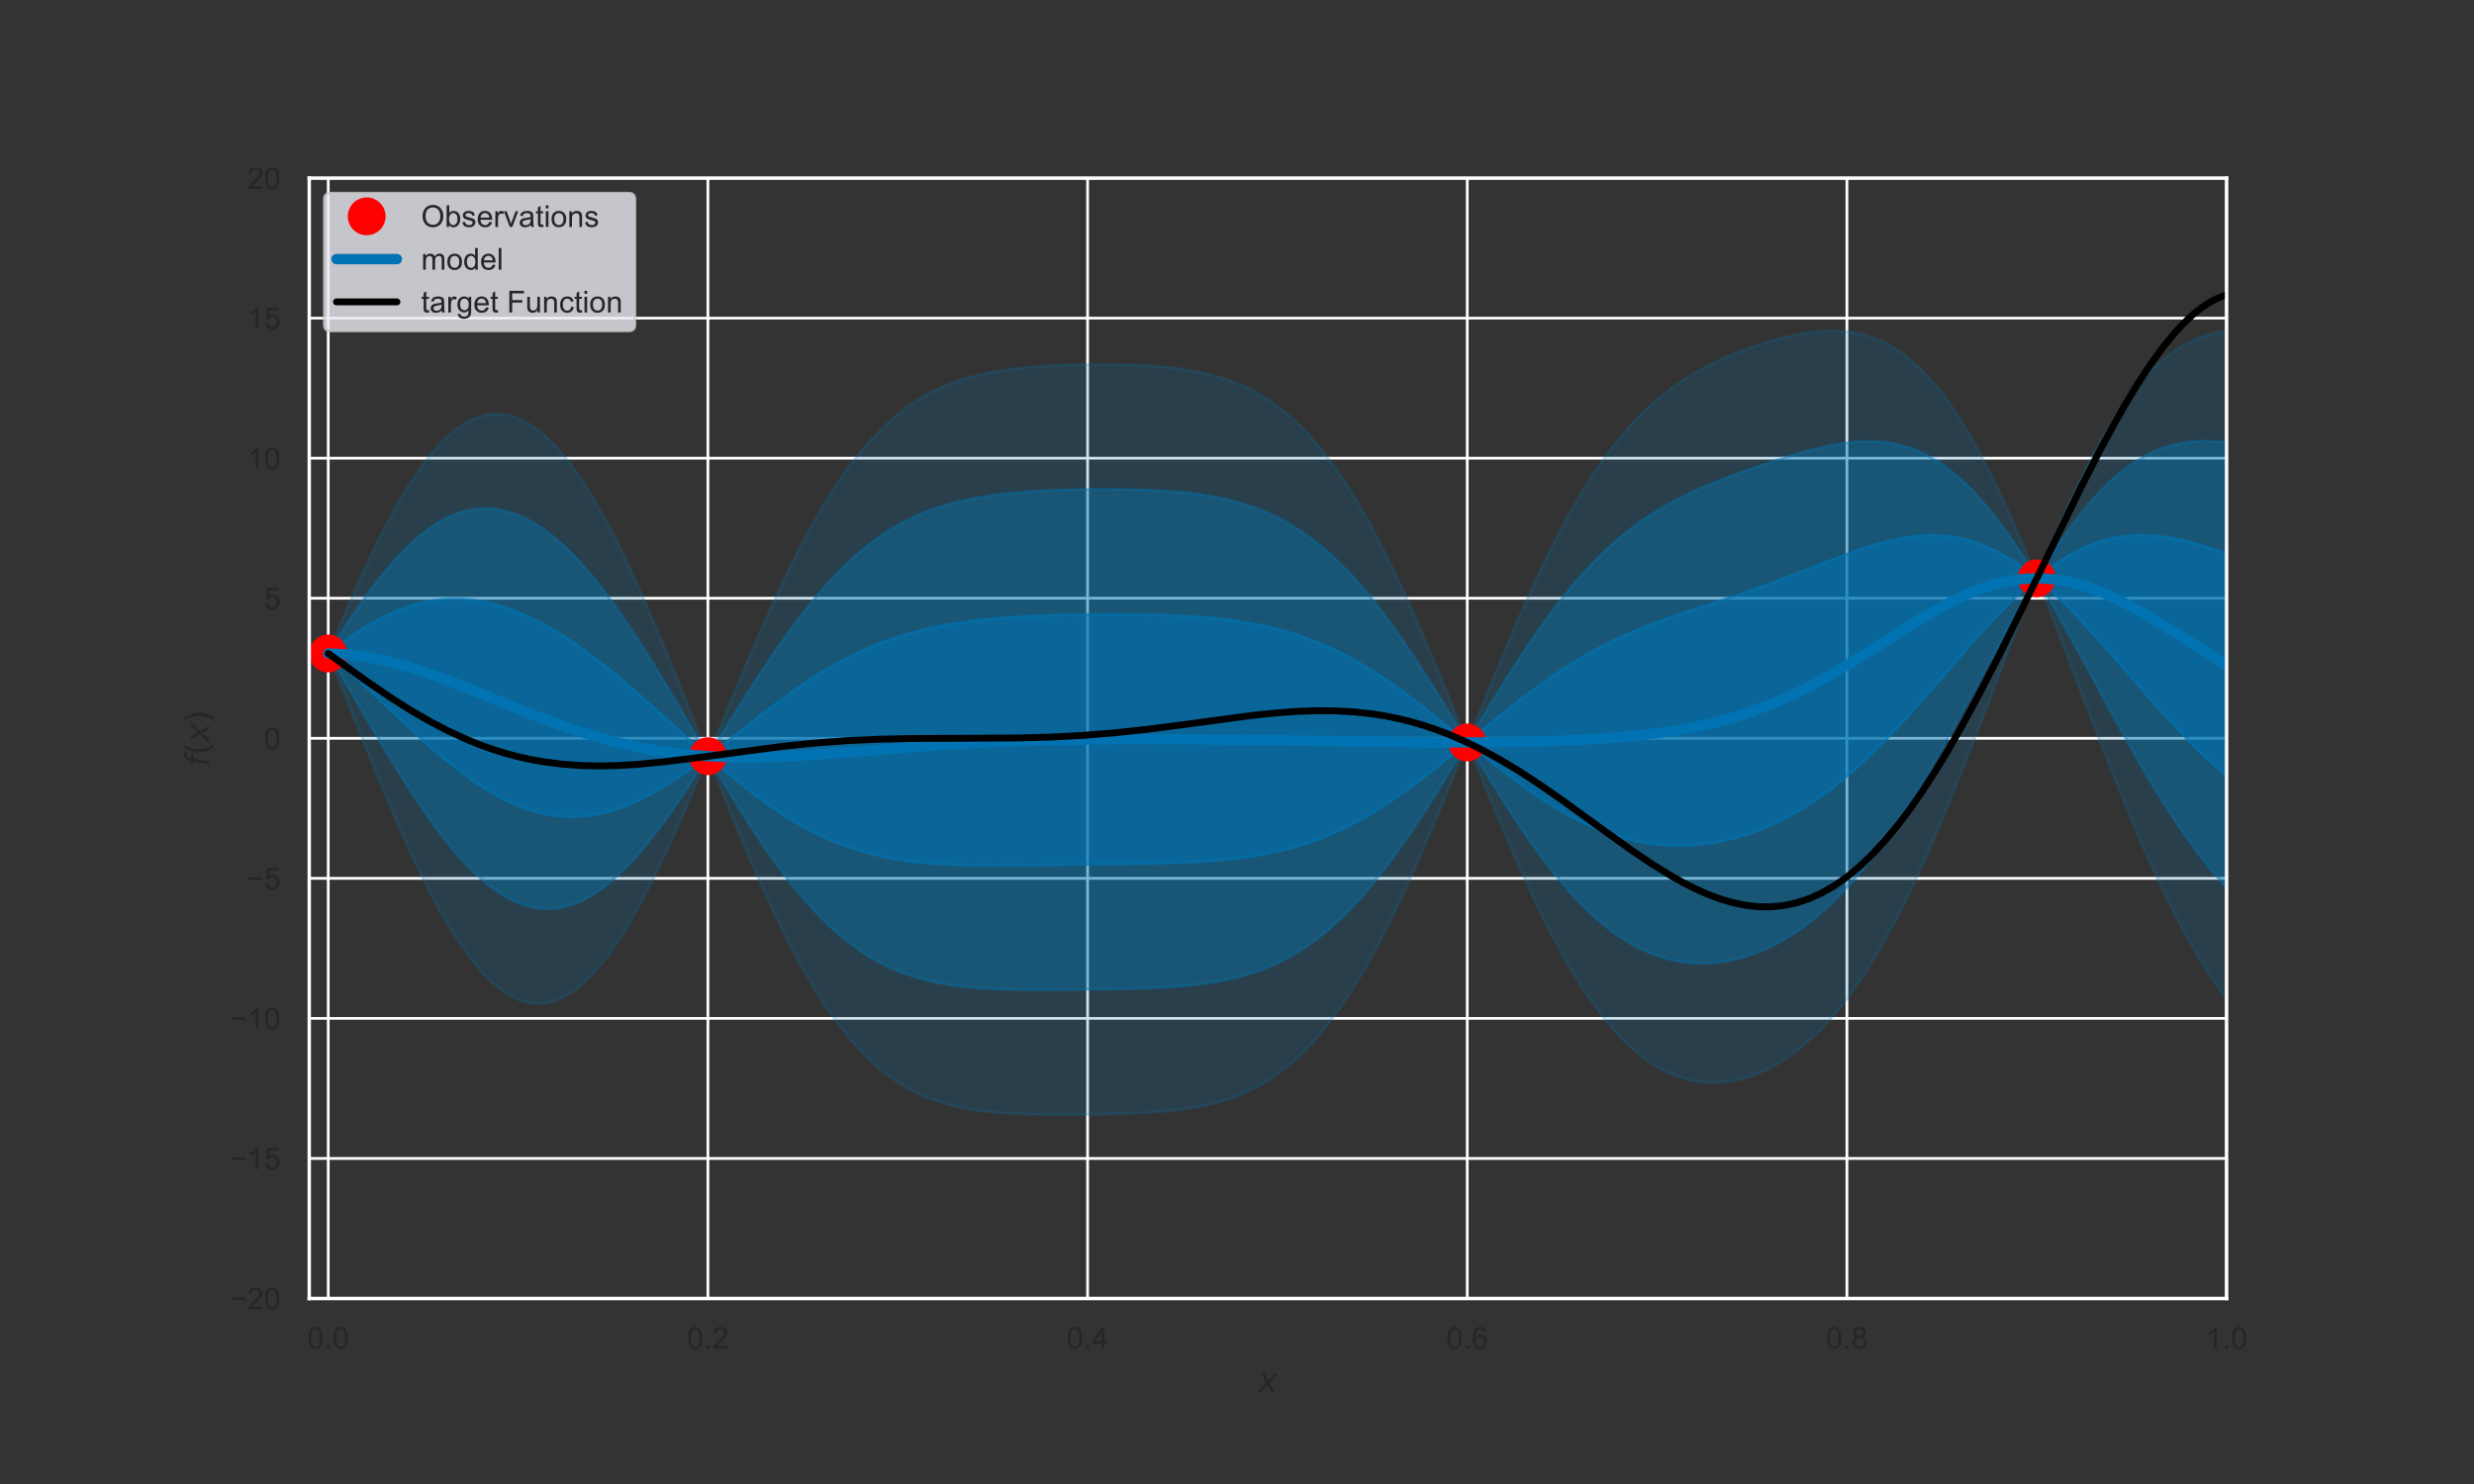 <?xml version="1.0" encoding="utf-8" standalone="no"?>
<!DOCTYPE svg PUBLIC "-//W3C//DTD SVG 1.1//EN"
  "http://www.w3.org/Graphics/SVG/1.1/DTD/svg11.dtd">
<!-- Created with matplotlib (https://matplotlib.org/) -->
<svg height="432pt" version="1.1" viewBox="0 0 720 432" width="720pt" xmlns="http://www.w3.org/2000/svg" xmlns:xlink="http://www.w3.org/1999/xlink">
 <rect x="0" y="0" width="720" height="432" fill="#333333" stroke="none"/>
 <defs>
  <style type="text/css">
*{stroke-linecap:butt;stroke-linejoin:round;}
  </style>
 </defs>
 <g id="figure_1">
  <g id="patch_1">
   <path d="M 0 432 
L 720 432 
L 720 0 
L 0 0 
z
" style="fill:none;"/>
  </g>
  <g id="axes_1">
   <g id="patch_2">
    <path d="M 90 378 
L 648 378 
L 648 51.84 
L 90 51.84 
z
" style="fill:none;"/>
   </g>
   <g id="matplotlib.axis_1">
    <g id="xtick_1">
     <g id="line2d_1">
      <path clip-path="url(#pfe83c1ea5c)" d="M 95.525 378 
L 95.525 51.84 
" style="fill:none;stroke:#ffffff;stroke-linecap:round;stroke-width:0.8;"/>
     </g>
     <g id="text_1">
      <!-- 0.0 -->
      <defs>
       <path d="M 4.156 35.297 
Q 4.156 48 6.766 55.734 
Q 9.375 63.484 14.516 67.672 
Q 19.672 71.875 27.484 71.875 
Q 33.25 71.875 37.594 69.547 
Q 41.938 67.234 44.766 62.859 
Q 47.609 58.5 49.219 52.219 
Q 50.828 45.953 50.828 35.297 
Q 50.828 22.703 48.234 14.969 
Q 45.656 7.234 40.5 3 
Q 35.359 -1.219 27.484 -1.219 
Q 17.141 -1.219 11.234 6.203 
Q 4.156 15.141 4.156 35.297 
z
M 13.188 35.297 
Q 13.188 17.672 17.312 11.828 
Q 21.438 6 27.484 6 
Q 33.547 6 37.672 11.859 
Q 41.797 17.719 41.797 35.297 
Q 41.797 52.984 37.672 58.781 
Q 33.547 64.594 27.391 64.594 
Q 21.344 64.594 17.719 59.469 
Q 13.188 52.938 13.188 35.297 
z
" id="ArialMT-48"/>
       <path d="M 9.078 0 
L 9.078 10.016 
L 19.094 10.016 
L 19.094 0 
z
" id="ArialMT-46"/>
      </defs>
      <g style="fill:#262626;" transform="translate(89.409 392.599)scale(0.088 -0.088)">
       <use xlink:href="#ArialMT-48"/>
       <use x="55.615" xlink:href="#ArialMT-46"/>
       <use x="83.398" xlink:href="#ArialMT-48"/>
      </g>
     </g>
    </g>
    <g id="xtick_2">
     <g id="line2d_2">
      <path clip-path="url(#pfe83c1ea5c)" d="M 206.02 378 
L 206.02 51.84 
" style="fill:none;stroke:#ffffff;stroke-linecap:round;stroke-width:0.8;"/>
     </g>
     <g id="text_2">
      <!-- 0.2 -->
      <defs>
       <path d="M 50.344 8.453 
L 50.344 0 
L 3.031 0 
Q 2.938 3.172 4.047 6.109 
Q 5.859 10.938 9.828 15.625 
Q 13.812 20.312 21.344 26.469 
Q 33.016 36.031 37.109 41.625 
Q 41.219 47.219 41.219 52.203 
Q 41.219 57.422 37.469 61 
Q 33.734 64.594 27.734 64.594 
Q 21.391 64.594 17.578 60.781 
Q 13.766 56.984 13.719 50.25 
L 4.688 51.172 
Q 5.609 61.281 11.656 66.578 
Q 17.719 71.875 27.938 71.875 
Q 38.234 71.875 44.234 66.156 
Q 50.25 60.453 50.25 52 
Q 50.25 47.703 48.484 43.547 
Q 46.734 39.406 42.656 34.812 
Q 38.578 30.219 29.109 22.219 
Q 21.188 15.578 18.938 13.203 
Q 16.703 10.844 15.234 8.453 
z
" id="ArialMT-50"/>
      </defs>
      <g style="fill:#262626;" transform="translate(199.904 392.599)scale(0.088 -0.088)">
       <use xlink:href="#ArialMT-48"/>
       <use x="55.615" xlink:href="#ArialMT-46"/>
       <use x="83.398" xlink:href="#ArialMT-50"/>
      </g>
     </g>
    </g>
    <g id="xtick_3">
     <g id="line2d_3">
      <path clip-path="url(#pfe83c1ea5c)" d="M 316.515 378 
L 316.515 51.84 
" style="fill:none;stroke:#ffffff;stroke-linecap:round;stroke-width:0.8;"/>
     </g>
     <g id="text_3">
      <!-- 0.4 -->
      <defs>
       <path d="M 32.328 0 
L 32.328 17.141 
L 1.266 17.141 
L 1.266 25.203 
L 33.938 71.578 
L 41.109 71.578 
L 41.109 25.203 
L 50.781 25.203 
L 50.781 17.141 
L 41.109 17.141 
L 41.109 0 
z
M 32.328 25.203 
L 32.328 57.469 
L 9.906 25.203 
z
" id="ArialMT-52"/>
      </defs>
      <g style="fill:#262626;" transform="translate(310.399 392.599)scale(0.088 -0.088)">
       <use xlink:href="#ArialMT-48"/>
       <use x="55.615" xlink:href="#ArialMT-46"/>
       <use x="83.398" xlink:href="#ArialMT-52"/>
      </g>
     </g>
    </g>
    <g id="xtick_4">
     <g id="line2d_4">
      <path clip-path="url(#pfe83c1ea5c)" d="M 427.01 378 
L 427.01 51.84 
" style="fill:none;stroke:#ffffff;stroke-linecap:round;stroke-width:0.8;"/>
     </g>
     <g id="text_4">
      <!-- 0.6 -->
      <defs>
       <path d="M 49.75 54.047 
L 41.016 53.375 
Q 39.844 58.547 37.703 60.891 
Q 34.125 64.656 28.906 64.656 
Q 24.703 64.656 21.531 62.312 
Q 17.391 59.281 14.984 53.469 
Q 12.594 47.656 12.5 36.922 
Q 15.672 41.75 20.266 44.094 
Q 24.859 46.438 29.891 46.438 
Q 38.672 46.438 44.844 39.969 
Q 51.031 33.5 51.031 23.25 
Q 51.031 16.5 48.125 10.719 
Q 45.219 4.938 40.141 1.859 
Q 35.062 -1.219 28.609 -1.219 
Q 17.625 -1.219 10.688 6.859 
Q 3.766 14.938 3.766 33.5 
Q 3.766 54.25 11.422 63.672 
Q 18.109 71.875 29.438 71.875 
Q 37.891 71.875 43.281 67.141 
Q 48.688 62.406 49.75 54.047 
z
M 13.875 23.188 
Q 13.875 18.656 15.797 14.5 
Q 17.719 10.359 21.188 8.172 
Q 24.656 6 28.469 6 
Q 34.031 6 38.031 10.484 
Q 42.047 14.984 42.047 22.703 
Q 42.047 30.125 38.078 34.391 
Q 34.125 38.672 28.125 38.672 
Q 22.172 38.672 18.016 34.391 
Q 13.875 30.125 13.875 23.188 
z
" id="ArialMT-54"/>
      </defs>
      <g style="fill:#262626;" transform="translate(420.894 392.599)scale(0.088 -0.088)">
       <use xlink:href="#ArialMT-48"/>
       <use x="55.615" xlink:href="#ArialMT-46"/>
       <use x="83.398" xlink:href="#ArialMT-54"/>
      </g>
     </g>
    </g>
    <g id="xtick_5">
     <g id="line2d_5">
      <path clip-path="url(#pfe83c1ea5c)" d="M 537.505 378 
L 537.505 51.84 
" style="fill:none;stroke:#ffffff;stroke-linecap:round;stroke-width:0.8;"/>
     </g>
     <g id="text_5">
      <!-- 0.8 -->
      <defs>
       <path d="M 17.672 38.812 
Q 12.203 40.828 9.562 44.531 
Q 6.938 48.25 6.938 53.422 
Q 6.938 61.234 12.547 66.547 
Q 18.172 71.875 27.484 71.875 
Q 36.859 71.875 42.578 66.422 
Q 48.297 60.984 48.297 53.172 
Q 48.297 48.188 45.672 44.5 
Q 43.062 40.828 37.75 38.812 
Q 44.344 36.672 47.781 31.875 
Q 51.219 27.094 51.219 20.453 
Q 51.219 11.281 44.719 5.031 
Q 38.234 -1.219 27.641 -1.219 
Q 17.047 -1.219 10.547 5.047 
Q 4.047 11.328 4.047 20.703 
Q 4.047 27.688 7.594 32.391 
Q 11.141 37.109 17.672 38.812 
z
M 15.922 53.719 
Q 15.922 48.641 19.188 45.406 
Q 22.469 42.188 27.688 42.188 
Q 32.766 42.188 36.016 45.375 
Q 39.266 48.578 39.266 53.219 
Q 39.266 58.062 35.906 61.359 
Q 32.562 64.656 27.594 64.656 
Q 22.562 64.656 19.234 61.422 
Q 15.922 58.203 15.922 53.719 
z
M 13.094 20.656 
Q 13.094 16.891 14.875 13.375 
Q 16.656 9.859 20.172 7.922 
Q 23.688 6 27.734 6 
Q 34.031 6 38.125 10.047 
Q 42.234 14.109 42.234 20.359 
Q 42.234 26.703 38.016 30.859 
Q 33.797 35.016 27.438 35.016 
Q 21.234 35.016 17.156 30.906 
Q 13.094 26.812 13.094 20.656 
z
" id="ArialMT-56"/>
      </defs>
      <g style="fill:#262626;" transform="translate(531.389 392.599)scale(0.088 -0.088)">
       <use xlink:href="#ArialMT-48"/>
       <use x="55.615" xlink:href="#ArialMT-46"/>
       <use x="83.398" xlink:href="#ArialMT-56"/>
      </g>
     </g>
    </g>
    <g id="xtick_6">
     <g id="line2d_6">
      <path clip-path="url(#pfe83c1ea5c)" d="M 648 378 
L 648 51.84 
" style="fill:none;stroke:#ffffff;stroke-linecap:round;stroke-width:0.8;"/>
     </g>
     <g id="text_6">
      <!-- 1.0 -->
      <defs>
       <path d="M 37.25 0 
L 28.469 0 
L 28.469 56 
Q 25.297 52.984 20.141 49.953 
Q 14.984 46.922 10.891 45.406 
L 10.891 53.906 
Q 18.266 57.375 23.781 62.297 
Q 29.297 67.234 31.594 71.875 
L 37.25 71.875 
z
" id="ArialMT-49"/>
      </defs>
      <g style="fill:#262626;" transform="translate(641.884 392.599)scale(0.088 -0.088)">
       <use xlink:href="#ArialMT-49"/>
       <use x="55.615" xlink:href="#ArialMT-46"/>
       <use x="83.398" xlink:href="#ArialMT-48"/>
      </g>
     </g>
    </g>
    <g id="text_7">
     <!-- $x$ -->
     <defs>
      <path d="M 60.016 54.688 
L 34.906 27.875 
L 50.297 0 
L 39.984 0 
L 28.422 21.688 
L 8.297 0 
L -2.594 0 
L 24.312 28.812 
L 10.016 54.688 
L 20.312 54.688 
L 30.812 34.906 
L 49.125 54.688 
z
" id="DejaVuSans-Oblique-120"/>
     </defs>
     <g style="fill:#262626;" transform="translate(366.12 405.219)scale(0.096 -0.096)">
      <use transform="translate(0 0.312)" xlink:href="#DejaVuSans-Oblique-120"/>
     </g>
    </g>
   </g>
   <g id="matplotlib.axis_2">
    <g id="ytick_1">
     <g id="line2d_7">
      <path clip-path="url(#pfe83c1ea5c)" d="M 90 378 
L 648 378 
" style="fill:none;stroke:#ffffff;stroke-linecap:round;stroke-width:0.8;"/>
     </g>
     <g id="text_8">
      <!-- −20 -->
      <defs>
       <path d="M 52.828 31.203 
L 5.562 31.203 
L 5.562 39.406 
L 52.828 39.406 
z
" id="ArialMT-8722"/>
      </defs>
      <g style="fill:#262626;" transform="translate(66.773 381.149)scale(0.088 -0.088)">
       <use xlink:href="#ArialMT-8722"/>
       <use x="58.398" xlink:href="#ArialMT-50"/>
       <use x="114.014" xlink:href="#ArialMT-48"/>
      </g>
     </g>
    </g>
    <g id="ytick_2">
     <g id="line2d_8">
      <path clip-path="url(#pfe83c1ea5c)" d="M 90 337.23 
L 648 337.23 
" style="fill:none;stroke:#ffffff;stroke-linecap:round;stroke-width:0.8;"/>
     </g>
     <g id="text_9">
      <!-- −15 -->
      <defs>
       <path d="M 4.156 18.75 
L 13.375 19.531 
Q 14.406 12.797 18.141 9.391 
Q 21.875 6 27.156 6 
Q 33.5 6 37.891 10.781 
Q 42.281 15.578 42.281 23.484 
Q 42.281 31 38.062 35.344 
Q 33.844 39.703 27 39.703 
Q 22.75 39.703 19.328 37.766 
Q 15.922 35.844 13.969 32.766 
L 5.719 33.844 
L 12.641 70.609 
L 48.25 70.609 
L 48.25 62.203 
L 19.672 62.203 
L 15.828 42.969 
Q 22.266 47.469 29.344 47.469 
Q 38.719 47.469 45.156 40.969 
Q 51.609 34.469 51.609 24.266 
Q 51.609 14.547 45.953 7.469 
Q 39.062 -1.219 27.156 -1.219 
Q 17.391 -1.219 11.203 4.25 
Q 5.031 9.719 4.156 18.75 
z
" id="ArialMT-53"/>
      </defs>
      <g style="fill:#262626;" transform="translate(66.773 340.379)scale(0.088 -0.088)">
       <use xlink:href="#ArialMT-8722"/>
       <use x="58.398" xlink:href="#ArialMT-49"/>
       <use x="114.014" xlink:href="#ArialMT-53"/>
      </g>
     </g>
    </g>
    <g id="ytick_3">
     <g id="line2d_9">
      <path clip-path="url(#pfe83c1ea5c)" d="M 90 296.46 
L 648 296.46 
" style="fill:none;stroke:#ffffff;stroke-linecap:round;stroke-width:0.8;"/>
     </g>
     <g id="text_10">
      <!-- −10 -->
      <g style="fill:#262626;" transform="translate(66.773 299.609)scale(0.088 -0.088)">
       <use xlink:href="#ArialMT-8722"/>
       <use x="58.398" xlink:href="#ArialMT-49"/>
       <use x="114.014" xlink:href="#ArialMT-48"/>
      </g>
     </g>
    </g>
    <g id="ytick_4">
     <g id="line2d_10">
      <path clip-path="url(#pfe83c1ea5c)" d="M 90 255.69 
L 648 255.69 
" style="fill:none;stroke:#ffffff;stroke-linecap:round;stroke-width:0.8;"/>
     </g>
     <g id="text_11">
      <!-- −5 -->
      <g style="fill:#262626;" transform="translate(71.667 258.839)scale(0.088 -0.088)">
       <use xlink:href="#ArialMT-8722"/>
       <use x="58.398" xlink:href="#ArialMT-53"/>
      </g>
     </g>
    </g>
    <g id="ytick_5">
     <g id="line2d_11">
      <path clip-path="url(#pfe83c1ea5c)" d="M 90 214.92 
L 648 214.92 
" style="fill:none;stroke:#ffffff;stroke-linecap:round;stroke-width:0.8;"/>
     </g>
     <g id="text_12">
      <!-- 0 -->
      <g style="fill:#262626;" transform="translate(76.806 218.069)scale(0.088 -0.088)">
       <use xlink:href="#ArialMT-48"/>
      </g>
     </g>
    </g>
    <g id="ytick_6">
     <g id="line2d_12">
      <path clip-path="url(#pfe83c1ea5c)" d="M 90 174.15 
L 648 174.15 
" style="fill:none;stroke:#ffffff;stroke-linecap:round;stroke-width:0.8;"/>
     </g>
     <g id="text_13">
      <!-- 5 -->
      <g style="fill:#262626;" transform="translate(76.806 177.299)scale(0.088 -0.088)">
       <use xlink:href="#ArialMT-53"/>
      </g>
     </g>
    </g>
    <g id="ytick_7">
     <g id="line2d_13">
      <path clip-path="url(#pfe83c1ea5c)" d="M 90 133.38 
L 648 133.38 
" style="fill:none;stroke:#ffffff;stroke-linecap:round;stroke-width:0.8;"/>
     </g>
     <g id="text_14">
      <!-- 10 -->
      <g style="fill:#262626;" transform="translate(71.913 136.529)scale(0.088 -0.088)">
       <use xlink:href="#ArialMT-49"/>
       <use x="55.615" xlink:href="#ArialMT-48"/>
      </g>
     </g>
    </g>
    <g id="ytick_8">
     <g id="line2d_14">
      <path clip-path="url(#pfe83c1ea5c)" d="M 90 92.61 
L 648 92.61 
" style="fill:none;stroke:#ffffff;stroke-linecap:round;stroke-width:0.8;"/>
     </g>
     <g id="text_15">
      <!-- 15 -->
      <g style="fill:#262626;" transform="translate(71.913 95.759)scale(0.088 -0.088)">
       <use xlink:href="#ArialMT-49"/>
       <use x="55.615" xlink:href="#ArialMT-53"/>
      </g>
     </g>
    </g>
    <g id="ytick_9">
     <g id="line2d_15">
      <path clip-path="url(#pfe83c1ea5c)" d="M 90 51.84 
L 648 51.84 
" style="fill:none;stroke:#ffffff;stroke-linecap:round;stroke-width:0.8;"/>
     </g>
     <g id="text_16">
      <!-- 20 -->
      <g style="fill:#262626;" transform="translate(71.913 54.989)scale(0.088 -0.088)">
       <use xlink:href="#ArialMT-50"/>
       <use x="55.615" xlink:href="#ArialMT-48"/>
      </g>
     </g>
    </g>
    <g id="text_17">
     <!-- $f(x)$ -->
     <defs>
      <path d="M 47.797 75.984 
L 46.391 68.5 
L 37.797 68.5 
Q 32.906 68.5 30.688 66.578 
Q 28.469 64.656 27.391 59.516 
L 26.422 54.688 
L 41.219 54.688 
L 39.891 47.703 
L 25.094 47.703 
L 15.828 0 
L 6.781 0 
L 16.109 47.703 
L 7.516 47.703 
L 8.797 54.688 
L 17.391 54.688 
L 18.109 58.5 
Q 19.969 68.172 24.625 72.078 
Q 29.297 75.984 39.312 75.984 
z
" id="DejaVuSans-Oblique-102"/>
      <path d="M 31 75.875 
Q 24.469 64.656 21.281 53.656 
Q 18.109 42.672 18.109 31.391 
Q 18.109 20.125 21.312 9.062 
Q 24.516 -2 31 -13.188 
L 23.188 -13.188 
Q 15.875 -1.703 12.234 9.375 
Q 8.594 20.453 8.594 31.391 
Q 8.594 42.281 12.203 53.312 
Q 15.828 64.359 23.188 75.875 
z
" id="DejaVuSans-40"/>
      <path d="M 8.016 75.875 
L 15.828 75.875 
Q 23.141 64.359 26.781 53.312 
Q 30.422 42.281 30.422 31.391 
Q 30.422 20.453 26.781 9.375 
Q 23.141 -1.703 15.828 -13.188 
L 8.016 -13.188 
Q 14.5 -2 17.703 9.062 
Q 20.906 20.125 20.906 31.391 
Q 20.906 42.672 17.703 53.656 
Q 14.5 64.656 8.016 75.875 
z
" id="DejaVuSans-41"/>
     </defs>
     <g style="fill:#262626;" transform="translate(60.865 223.224)rotate(-90)scale(0.096 -0.096)">
      <use transform="translate(0 0.016)" xlink:href="#DejaVuSans-Oblique-102"/>
      <use transform="translate(35.205 0.016)" xlink:href="#DejaVuSans-40"/>
      <use transform="translate(74.219 0.016)" xlink:href="#DejaVuSans-Oblique-120"/>
      <use transform="translate(133.398 0.016)" xlink:href="#DejaVuSans-41"/>
     </g>
    </g>
   </g>
   <g id="PolyCollection_1">
    <defs>
     <path d="M 95.525 -241.763 
L 95.525 -241.765 
L 97.366 -243.221 
L 99.208 -244.625 
L 101.05 -245.974 
L 102.891 -247.262 
L 104.733 -248.487 
L 106.574 -249.645 
L 108.416 -250.733 
L 110.257 -251.748 
L 112.099 -252.688 
L 113.941 -253.551 
L 115.782 -254.335 
L 117.624 -255.038 
L 119.465 -255.66 
L 121.307 -256.199 
L 123.149 -256.655 
L 124.99 -257.027 
L 126.832 -257.316 
L 128.673 -257.522 
L 130.515 -257.645 
L 132.356 -257.685 
L 134.198 -257.645 
L 136.04 -257.523 
L 137.881 -257.323 
L 139.723 -257.045 
L 141.564 -256.69 
L 143.406 -256.261 
L 145.248 -255.758 
L 147.089 -255.183 
L 148.931 -254.539 
L 150.772 -253.827 
L 152.614 -253.048 
L 154.455 -252.205 
L 156.297 -251.3 
L 158.139 -250.334 
L 159.98 -249.31 
L 161.822 -248.229 
L 163.663 -247.094 
L 165.505 -245.907 
L 167.347 -244.669 
L 169.188 -243.384 
L 171.03 -242.053 
L 172.871 -240.678 
L 174.713 -239.263 
L 176.554 -237.81 
L 178.396 -236.322 
L 180.238 -234.8 
L 182.079 -233.249 
L 183.921 -231.671 
L 185.762 -230.07 
L 187.604 -228.447 
L 189.446 -226.808 
L 191.287 -225.155 
L 193.129 -223.491 
L 194.97 -221.821 
L 196.812 -220.148 
L 198.653 -218.475 
L 200.495 -216.806 
L 202.337 -215.146 
L 204.178 -213.497 
L 206.02 -211.864 
L 207.861 -213.27 
L 209.703 -214.695 
L 211.545 -216.133 
L 213.386 -217.579 
L 215.228 -219.028 
L 217.069 -220.477 
L 218.911 -221.92 
L 220.752 -223.353 
L 222.594 -224.772 
L 224.436 -226.173 
L 226.277 -227.553 
L 228.119 -228.907 
L 229.96 -230.232 
L 231.802 -231.526 
L 233.644 -232.786 
L 235.485 -234.009 
L 237.327 -235.194 
L 239.168 -236.338 
L 241.01 -237.44 
L 242.851 -238.498 
L 244.693 -239.512 
L 246.535 -240.481 
L 248.376 -241.405 
L 250.218 -242.284 
L 252.059 -243.117 
L 253.901 -243.905 
L 255.743 -244.649 
L 257.584 -245.349 
L 259.426 -246.007 
L 261.267 -246.622 
L 263.109 -247.198 
L 264.95 -247.735 
L 266.792 -248.234 
L 268.634 -248.697 
L 270.475 -249.126 
L 272.317 -249.523 
L 274.158 -249.888 
L 276 -250.225 
L 277.842 -250.534 
L 279.683 -250.817 
L 281.525 -251.076 
L 283.366 -251.312 
L 285.208 -251.527 
L 287.05 -251.723 
L 288.891 -251.901 
L 290.733 -252.062 
L 292.574 -252.208 
L 294.416 -252.34 
L 296.257 -252.459 
L 298.099 -252.565 
L 299.941 -252.661 
L 301.782 -252.746 
L 303.624 -252.822 
L 305.465 -252.89 
L 307.307 -252.949 
L 309.149 -253.001 
L 310.99 -253.046 
L 312.832 -253.084 
L 314.673 -253.117 
L 316.515 -253.143 
L 318.356 -253.163 
L 320.198 -253.177 
L 322.04 -253.186 
L 323.881 -253.189 
L 325.723 -253.186 
L 327.564 -253.177 
L 329.406 -253.161 
L 331.248 -253.138 
L 333.089 -253.108 
L 334.931 -253.07 
L 336.772 -253.023 
L 338.614 -252.967 
L 340.455 -252.901 
L 342.297 -252.823 
L 344.139 -252.734 
L 345.98 -252.63 
L 347.822 -252.512 
L 349.663 -252.378 
L 351.505 -252.226 
L 353.347 -252.055 
L 355.188 -251.864 
L 357.03 -251.65 
L 358.871 -251.412 
L 360.713 -251.148 
L 362.554 -250.856 
L 364.396 -250.535 
L 366.238 -250.182 
L 368.079 -249.796 
L 369.921 -249.375 
L 371.762 -248.917 
L 373.604 -248.421 
L 375.446 -247.884 
L 377.287 -247.306 
L 379.129 -246.684 
L 380.97 -246.018 
L 382.812 -245.307 
L 384.653 -244.549 
L 386.495 -243.744 
L 388.337 -242.892 
L 390.178 -241.992 
L 392.02 -241.044 
L 393.861 -240.049 
L 395.703 -239.006 
L 397.545 -237.917 
L 399.386 -236.783 
L 401.228 -235.605 
L 403.069 -234.385 
L 404.911 -233.124 
L 406.752 -231.825 
L 408.594 -230.491 
L 410.436 -229.123 
L 412.277 -227.725 
L 414.119 -226.3 
L 415.96 -224.85 
L 417.802 -223.381 
L 419.644 -221.895 
L 421.485 -220.396 
L 423.327 -218.888 
L 425.168 -217.375 
L 427.01 -215.862 
L 428.851 -217.388 
L 430.693 -218.914 
L 432.535 -220.436 
L 434.376 -221.949 
L 436.218 -223.451 
L 438.059 -224.937 
L 439.901 -226.404 
L 441.743 -227.849 
L 443.584 -229.27 
L 445.426 -230.663 
L 447.267 -232.025 
L 449.109 -233.355 
L 450.95 -234.651 
L 452.792 -235.91 
L 454.634 -237.132 
L 456.475 -238.315 
L 458.317 -239.458 
L 460.158 -240.562 
L 462 -241.625 
L 463.842 -242.649 
L 465.683 -243.633 
L 467.525 -244.579 
L 469.366 -245.487 
L 471.208 -246.359 
L 473.05 -247.196 
L 474.891 -248 
L 476.733 -248.773 
L 478.574 -249.518 
L 480.416 -250.236 
L 482.257 -250.93 
L 484.099 -251.603 
L 485.941 -252.258 
L 487.782 -252.897 
L 489.624 -253.523 
L 491.465 -254.138 
L 493.307 -254.746 
L 495.149 -255.349 
L 496.99 -255.949 
L 498.832 -256.549 
L 500.673 -257.152 
L 502.515 -257.758 
L 504.356 -258.371 
L 506.198 -258.991 
L 508.04 -259.621 
L 509.881 -260.26 
L 511.723 -260.909 
L 513.564 -261.57 
L 515.406 -262.242 
L 517.248 -262.925 
L 519.089 -263.619 
L 520.931 -264.321 
L 522.772 -265.032 
L 524.614 -265.749 
L 526.455 -266.47 
L 528.297 -267.193 
L 530.139 -267.915 
L 531.98 -268.634 
L 533.822 -269.344 
L 535.663 -270.044 
L 537.505 -270.729 
L 539.347 -271.396 
L 541.188 -272.038 
L 543.03 -272.653 
L 544.871 -273.235 
L 546.713 -273.78 
L 548.554 -274.282 
L 550.396 -274.738 
L 552.238 -275.141 
L 554.079 -275.488 
L 555.921 -275.772 
L 557.762 -275.991 
L 559.604 -276.139 
L 561.446 -276.212 
L 563.287 -276.206 
L 565.129 -276.118 
L 566.97 -275.944 
L 568.812 -275.681 
L 570.653 -275.327 
L 572.495 -274.879 
L 574.337 -274.336 
L 576.178 -273.697 
L 578.02 -272.961 
L 579.861 -272.127 
L 581.703 -271.196 
L 583.545 -270.169 
L 585.386 -269.047 
L 587.228 -267.833 
L 589.069 -266.527 
L 590.911 -265.133 
L 592.752 -263.656 
L 594.594 -265.134 
L 596.436 -266.528 
L 598.277 -267.834 
L 600.119 -269.049 
L 601.96 -270.171 
L 603.802 -271.199 
L 605.644 -272.13 
L 607.485 -272.964 
L 609.327 -273.701 
L 611.168 -274.341 
L 613.01 -274.885 
L 614.851 -275.334 
L 616.693 -275.689 
L 618.535 -275.953 
L 620.376 -276.129 
L 622.218 -276.219 
L 624.059 -276.227 
L 625.901 -276.156 
L 627.743 -276.011 
L 629.584 -275.795 
L 631.426 -275.514 
L 633.267 -275.171 
L 635.109 -274.772 
L 636.95 -274.322 
L 638.792 -273.826 
L 640.634 -273.288 
L 642.475 -272.714 
L 644.317 -272.109 
L 646.158 -271.477 
L 648 -270.824 
L 648 -205.985 
L 648 -205.985 
L 646.158 -207.572 
L 644.317 -209.217 
L 642.475 -210.919 
L 640.634 -212.674 
L 638.792 -214.481 
L 636.95 -216.337 
L 635.109 -218.24 
L 633.267 -220.186 
L 631.426 -222.171 
L 629.584 -224.191 
L 627.743 -226.242 
L 625.901 -228.319 
L 624.059 -230.418 
L 622.218 -232.532 
L 620.376 -234.656 
L 618.535 -236.785 
L 616.693 -238.913 
L 614.851 -241.033 
L 613.01 -243.139 
L 611.168 -245.226 
L 609.327 -247.286 
L 607.485 -249.314 
L 605.644 -251.303 
L 603.802 -253.247 
L 601.96 -255.141 
L 600.119 -256.978 
L 598.277 -258.753 
L 596.436 -260.461 
L 594.594 -262.096 
L 592.752 -263.654 
L 590.911 -262.096 
L 589.069 -260.46 
L 587.228 -258.752 
L 585.386 -256.976 
L 583.545 -255.139 
L 581.703 -253.245 
L 579.861 -251.3 
L 578.02 -249.311 
L 576.178 -247.282 
L 574.337 -245.221 
L 572.495 -243.134 
L 570.653 -241.027 
L 568.812 -238.906 
L 566.97 -236.778 
L 565.129 -234.648 
L 563.287 -232.523 
L 561.446 -230.408 
L 559.604 -228.308 
L 557.762 -226.23 
L 555.921 -224.178 
L 554.079 -222.157 
L 552.238 -220.171 
L 550.396 -218.224 
L 548.554 -216.32 
L 546.713 -214.463 
L 544.871 -212.655 
L 543.03 -210.9 
L 541.188 -209.199 
L 539.347 -207.554 
L 537.505 -205.968 
L 535.663 -204.442 
L 533.822 -202.976 
L 531.98 -201.572 
L 530.139 -200.229 
L 528.297 -198.949 
L 526.455 -197.732 
L 524.614 -196.576 
L 522.772 -195.483 
L 520.931 -194.452 
L 519.089 -193.481 
L 517.248 -192.572 
L 515.406 -191.722 
L 513.564 -190.932 
L 511.723 -190.201 
L 509.881 -189.528 
L 508.04 -188.912 
L 506.198 -188.353 
L 504.356 -187.851 
L 502.515 -187.405 
L 500.673 -187.014 
L 498.832 -186.68 
L 496.99 -186.4 
L 495.149 -186.176 
L 493.307 -186.007 
L 491.465 -185.894 
L 489.624 -185.837 
L 487.782 -185.835 
L 485.941 -185.89 
L 484.099 -186.001 
L 482.257 -186.169 
L 480.416 -186.395 
L 478.574 -186.678 
L 476.733 -187.02 
L 474.891 -187.42 
L 473.05 -187.879 
L 471.208 -188.397 
L 469.366 -188.973 
L 467.525 -189.609 
L 465.683 -190.303 
L 463.842 -191.055 
L 462 -191.865 
L 460.158 -192.731 
L 458.317 -193.654 
L 456.475 -194.631 
L 454.634 -195.662 
L 452.792 -196.744 
L 450.95 -197.876 
L 449.109 -199.055 
L 447.267 -200.28 
L 445.426 -201.548 
L 443.584 -202.855 
L 441.743 -204.199 
L 439.901 -205.577 
L 438.059 -206.985 
L 436.218 -208.42 
L 434.376 -209.878 
L 432.535 -211.355 
L 430.693 -212.847 
L 428.851 -214.351 
L 427.01 -215.861 
L 425.168 -214.338 
L 423.327 -212.821 
L 421.485 -211.315 
L 419.644 -209.824 
L 417.802 -208.35 
L 415.96 -206.899 
L 414.119 -205.472 
L 412.277 -204.074 
L 410.436 -202.707 
L 408.594 -201.375 
L 406.752 -200.079 
L 404.911 -198.823 
L 403.069 -197.608 
L 401.228 -196.437 
L 399.386 -195.31 
L 397.545 -194.23 
L 395.703 -193.197 
L 393.861 -192.212 
L 392.02 -191.276 
L 390.178 -190.388 
L 388.337 -189.549 
L 386.495 -188.759 
L 384.653 -188.017 
L 382.812 -187.322 
L 380.97 -186.673 
L 379.129 -186.07 
L 377.287 -185.51 
L 375.446 -184.993 
L 373.604 -184.516 
L 371.762 -184.078 
L 369.921 -183.678 
L 368.079 -183.313 
L 366.238 -182.981 
L 364.396 -182.681 
L 362.554 -182.41 
L 360.713 -182.167 
L 358.871 -181.949 
L 357.03 -181.754 
L 355.188 -181.581 
L 353.347 -181.428 
L 351.505 -181.292 
L 349.663 -181.173 
L 347.822 -181.068 
L 345.98 -180.977 
L 344.139 -180.896 
L 342.297 -180.826 
L 340.455 -180.765 
L 338.614 -180.711 
L 336.772 -180.664 
L 334.931 -180.623 
L 333.089 -180.586 
L 331.248 -180.553 
L 329.406 -180.523 
L 327.564 -180.495 
L 325.723 -180.469 
L 323.881 -180.445 
L 322.04 -180.421 
L 320.198 -180.398 
L 318.356 -180.375 
L 316.515 -180.352 
L 314.673 -180.329 
L 312.832 -180.305 
L 310.99 -180.282 
L 309.149 -180.257 
L 307.307 -180.233 
L 305.465 -180.209 
L 303.624 -180.185 
L 301.782 -180.162 
L 299.941 -180.139 
L 298.099 -180.119 
L 296.257 -180.101 
L 294.416 -180.085 
L 292.574 -180.074 
L 290.733 -180.067 
L 288.891 -180.066 
L 287.05 -180.072 
L 285.208 -180.087 
L 283.366 -180.111 
L 281.525 -180.146 
L 279.683 -180.194 
L 277.842 -180.256 
L 276 -180.335 
L 274.158 -180.432 
L 272.317 -180.549 
L 270.475 -180.689 
L 268.634 -180.853 
L 266.792 -181.044 
L 264.95 -181.264 
L 263.109 -181.515 
L 261.267 -181.799 
L 259.426 -182.119 
L 257.584 -182.476 
L 255.743 -182.874 
L 253.901 -183.314 
L 252.059 -183.797 
L 250.218 -184.326 
L 248.376 -184.903 
L 246.535 -185.529 
L 244.693 -186.205 
L 242.851 -186.932 
L 241.01 -187.712 
L 239.168 -188.545 
L 237.327 -189.432 
L 235.485 -190.372 
L 233.644 -191.366 
L 231.802 -192.413 
L 229.96 -193.513 
L 228.119 -194.665 
L 226.277 -195.868 
L 224.436 -197.12 
L 222.594 -198.42 
L 220.752 -199.765 
L 218.911 -201.154 
L 217.069 -202.583 
L 215.228 -204.052 
L 213.386 -205.555 
L 211.545 -207.092 
L 209.703 -208.658 
L 207.861 -210.249 
L 206.02 -211.863 
L 204.178 -210.48 
L 202.337 -209.124 
L 200.495 -207.801 
L 198.653 -206.515 
L 196.812 -205.271 
L 194.97 -204.073 
L 193.129 -202.927 
L 191.287 -201.836 
L 189.446 -200.804 
L 187.604 -199.836 
L 185.762 -198.934 
L 183.921 -198.102 
L 182.079 -197.344 
L 180.238 -196.663 
L 178.396 -196.06 
L 176.554 -195.539 
L 174.713 -195.1 
L 172.871 -194.747 
L 171.03 -194.481 
L 169.188 -194.302 
L 167.347 -194.212 
L 165.505 -194.212 
L 163.663 -194.301 
L 161.822 -194.48 
L 159.98 -194.749 
L 158.139 -195.106 
L 156.297 -195.552 
L 154.455 -196.085 
L 152.614 -196.705 
L 150.772 -197.409 
L 148.931 -198.196 
L 147.089 -199.063 
L 145.248 -200.01 
L 143.406 -201.032 
L 141.564 -202.129 
L 139.723 -203.296 
L 137.881 -204.53 
L 136.04 -205.829 
L 134.198 -207.188 
L 132.356 -208.604 
L 130.515 -210.073 
L 128.673 -211.591 
L 126.832 -213.153 
L 124.99 -214.756 
L 123.149 -216.393 
L 121.307 -218.061 
L 119.465 -219.755 
L 117.624 -221.469 
L 115.782 -223.199 
L 113.941 -224.939 
L 112.099 -226.684 
L 110.257 -228.429 
L 108.416 -230.169 
L 106.574 -231.897 
L 104.733 -233.61 
L 102.891 -235.302 
L 101.05 -236.968 
L 99.208 -238.603 
L 97.366 -240.203 
L 95.525 -241.763 
z
" id="mdab4865675" style="stroke:#0173b2;stroke-opacity:0.6;stroke-width:0.8;"/>
    </defs>
    <g clip-path="url(#pfe83c1ea5c)">
     <use style="fill:#0173b2;fill-opacity:0.6;stroke:#0173b2;stroke-opacity:0.6;stroke-width:0.8;" x="0" xlink:href="#mdab4865675" y="432"/>
    </g>
   </g>
   <g id="PolyCollection_2">
    <defs>
     <path d="M 95.525 -241.762 
L 95.525 -241.766 
L 97.366 -244.729 
L 99.208 -247.636 
L 101.05 -250.476 
L 102.891 -253.242 
L 104.733 -255.925 
L 106.574 -258.519 
L 108.416 -261.015 
L 110.257 -263.407 
L 112.099 -265.69 
L 113.941 -267.857 
L 115.782 -269.903 
L 117.624 -271.823 
L 119.465 -273.612 
L 121.307 -275.268 
L 123.149 -276.786 
L 124.99 -278.163 
L 126.832 -279.398 
L 128.673 -280.488 
L 130.515 -281.431 
L 132.356 -282.226 
L 134.198 -282.873 
L 136.04 -283.371 
L 137.881 -283.72 
L 139.723 -283.92 
L 141.564 -283.971 
L 143.406 -283.875 
L 145.248 -283.632 
L 147.089 -283.244 
L 148.931 -282.711 
L 150.772 -282.036 
L 152.614 -281.22 
L 154.455 -280.266 
L 156.297 -279.174 
L 158.139 -277.948 
L 159.98 -276.591 
L 161.822 -275.104 
L 163.663 -273.491 
L 165.505 -271.754 
L 167.347 -269.898 
L 169.188 -267.924 
L 171.03 -265.839 
L 172.871 -263.644 
L 174.713 -261.345 
L 176.554 -258.946 
L 178.396 -256.453 
L 180.238 -253.869 
L 182.079 -251.202 
L 183.921 -248.456 
L 185.762 -245.638 
L 187.604 -242.753 
L 189.446 -239.81 
L 191.287 -236.814 
L 193.129 -233.773 
L 194.97 -230.695 
L 196.812 -227.586 
L 198.653 -224.455 
L 200.495 -221.309 
L 202.337 -218.157 
L 204.178 -215.006 
L 206.02 -211.865 
L 207.861 -214.781 
L 209.703 -217.713 
L 211.545 -220.653 
L 213.386 -223.59 
L 215.228 -226.517 
L 217.069 -229.424 
L 218.911 -232.303 
L 220.752 -235.147 
L 222.594 -237.949 
L 224.436 -240.7 
L 226.277 -243.395 
L 228.119 -246.028 
L 229.96 -248.592 
L 231.802 -251.083 
L 233.644 -253.496 
L 235.485 -255.828 
L 237.327 -258.075 
L 239.168 -260.234 
L 241.01 -262.303 
L 242.851 -264.281 
L 244.693 -266.166 
L 246.535 -267.958 
L 248.376 -269.657 
L 250.218 -271.263 
L 252.059 -272.777 
L 253.901 -274.201 
L 255.743 -275.536 
L 257.584 -276.786 
L 259.426 -277.951 
L 261.267 -279.034 
L 263.109 -280.04 
L 264.95 -280.97 
L 266.792 -281.829 
L 268.634 -282.619 
L 270.475 -283.345 
L 272.317 -284.01 
L 274.158 -284.617 
L 276 -285.17 
L 277.842 -285.672 
L 279.683 -286.128 
L 281.525 -286.541 
L 283.366 -286.913 
L 285.208 -287.248 
L 287.05 -287.549 
L 288.891 -287.819 
L 290.733 -288.06 
L 292.574 -288.276 
L 294.416 -288.467 
L 296.257 -288.638 
L 298.099 -288.789 
L 299.941 -288.922 
L 301.782 -289.039 
L 303.624 -289.141 
L 305.465 -289.23 
L 307.307 -289.307 
L 309.149 -289.373 
L 310.99 -289.428 
L 312.832 -289.474 
L 314.673 -289.51 
L 316.515 -289.538 
L 318.356 -289.557 
L 320.198 -289.567 
L 322.04 -289.568 
L 323.881 -289.561 
L 325.723 -289.544 
L 327.564 -289.517 
L 329.406 -289.48 
L 331.248 -289.431 
L 333.089 -289.369 
L 334.931 -289.294 
L 336.772 -289.203 
L 338.614 -289.095 
L 340.455 -288.969 
L 342.297 -288.822 
L 344.139 -288.652 
L 345.98 -288.457 
L 347.822 -288.234 
L 349.663 -287.98 
L 351.505 -287.693 
L 353.347 -287.369 
L 355.188 -287.005 
L 357.03 -286.597 
L 358.871 -286.143 
L 360.713 -285.638 
L 362.554 -285.079 
L 364.396 -284.462 
L 366.238 -283.783 
L 368.079 -283.038 
L 369.921 -282.224 
L 371.762 -281.337 
L 373.604 -280.373 
L 375.446 -279.33 
L 377.287 -278.204 
L 379.129 -276.991 
L 380.97 -275.691 
L 382.812 -274.299 
L 384.653 -272.815 
L 386.495 -271.237 
L 388.337 -269.563 
L 390.178 -267.794 
L 392.02 -265.928 
L 393.861 -263.967 
L 395.703 -261.91 
L 397.545 -259.761 
L 399.386 -257.519 
L 401.228 -255.189 
L 403.069 -252.773 
L 404.911 -250.275 
L 406.752 -247.698 
L 408.594 -245.048 
L 410.436 -242.331 
L 412.277 -239.55 
L 414.119 -236.713 
L 415.96 -233.826 
L 417.802 -230.896 
L 419.644 -227.931 
L 421.485 -224.937 
L 423.327 -221.922 
L 425.168 -218.894 
L 427.01 -215.863 
L 428.851 -218.907 
L 430.693 -221.948 
L 432.535 -224.976 
L 434.376 -227.985 
L 436.218 -230.966 
L 438.059 -233.912 
L 439.901 -236.817 
L 441.743 -239.674 
L 443.584 -242.477 
L 445.426 -245.22 
L 447.267 -247.897 
L 449.109 -250.505 
L 450.95 -253.038 
L 452.792 -255.493 
L 454.634 -257.866 
L 456.475 -260.156 
L 458.317 -262.36 
L 460.158 -264.477 
L 462 -266.506 
L 463.842 -268.446 
L 465.683 -270.299 
L 467.525 -272.064 
L 469.366 -273.744 
L 471.208 -275.34 
L 473.05 -276.854 
L 474.891 -278.29 
L 476.733 -279.65 
L 478.574 -280.937 
L 480.416 -282.156 
L 482.257 -283.311 
L 484.099 -284.405 
L 485.941 -285.442 
L 487.782 -286.428 
L 489.624 -287.366 
L 491.465 -288.26 
L 493.307 -289.115 
L 495.149 -289.935 
L 496.99 -290.723 
L 498.832 -291.484 
L 500.673 -292.22 
L 502.515 -292.935 
L 504.356 -293.631 
L 506.198 -294.31 
L 508.04 -294.975 
L 509.881 -295.626 
L 511.723 -296.264 
L 513.564 -296.889 
L 515.406 -297.503 
L 517.248 -298.102 
L 519.089 -298.687 
L 520.931 -299.256 
L 522.772 -299.806 
L 524.614 -300.335 
L 526.455 -300.839 
L 528.297 -301.315 
L 530.139 -301.758 
L 531.98 -302.164 
L 533.822 -302.529 
L 535.663 -302.846 
L 537.505 -303.11 
L 539.347 -303.316 
L 541.188 -303.458 
L 543.03 -303.53 
L 544.871 -303.525 
L 546.713 -303.438 
L 548.554 -303.264 
L 550.396 -302.995 
L 552.238 -302.626 
L 554.079 -302.153 
L 555.921 -301.57 
L 557.762 -300.871 
L 559.604 -300.054 
L 561.446 -299.114 
L 563.287 -298.048 
L 565.129 -296.853 
L 566.97 -295.527 
L 568.812 -294.068 
L 570.653 -292.477 
L 572.495 -290.752 
L 574.337 -288.894 
L 576.178 -286.904 
L 578.02 -284.786 
L 579.861 -282.54 
L 581.703 -280.172 
L 583.545 -277.685 
L 585.386 -275.083 
L 587.228 -272.373 
L 589.069 -269.56 
L 590.911 -266.652 
L 592.752 -263.657 
L 594.594 -266.652 
L 596.436 -269.561 
L 598.277 -272.374 
L 600.119 -275.085 
L 601.96 -277.687 
L 603.802 -280.175 
L 605.644 -282.544 
L 607.485 -284.79 
L 609.327 -286.909 
L 611.168 -288.899 
L 613.01 -290.758 
L 614.851 -292.484 
L 616.693 -294.077 
L 618.535 -295.537 
L 620.376 -296.865 
L 622.218 -298.062 
L 624.059 -299.131 
L 625.901 -300.074 
L 627.743 -300.895 
L 629.584 -301.597 
L 631.426 -302.185 
L 633.267 -302.664 
L 635.109 -303.039 
L 636.95 -303.315 
L 638.792 -303.499 
L 640.634 -303.596 
L 642.475 -303.612 
L 644.317 -303.555 
L 646.158 -303.43 
L 648 -303.243 
L 648 -173.565 
L 648 -173.565 
L 646.158 -175.62 
L 644.317 -177.772 
L 642.475 -180.021 
L 640.634 -182.367 
L 638.792 -184.809 
L 636.95 -187.345 
L 635.109 -189.974 
L 633.267 -192.693 
L 631.426 -195.5 
L 629.584 -198.389 
L 627.743 -201.358 
L 625.901 -204.401 
L 624.059 -207.513 
L 622.218 -210.688 
L 620.376 -213.92 
L 618.535 -217.201 
L 616.693 -220.525 
L 614.851 -223.882 
L 613.01 -227.266 
L 611.168 -230.668 
L 609.327 -234.078 
L 607.485 -237.488 
L 605.644 -240.889 
L 603.802 -244.271 
L 601.96 -247.625 
L 600.119 -250.942 
L 598.277 -254.212 
L 596.436 -257.427 
L 594.594 -260.578 
L 592.752 -263.654 
L 590.911 -260.577 
L 589.069 -257.426 
L 587.228 -254.211 
L 585.386 -250.941 
L 583.545 -247.624 
L 581.703 -244.269 
L 579.861 -240.887 
L 578.02 -237.486 
L 576.178 -234.075 
L 574.337 -230.664 
L 572.495 -227.262 
L 570.653 -223.877 
L 568.812 -220.519 
L 566.97 -217.195 
L 565.129 -213.913 
L 563.287 -210.681 
L 561.446 -207.506 
L 559.604 -204.393 
L 557.762 -201.35 
L 555.921 -198.381 
L 554.079 -195.491 
L 552.238 -192.685 
L 550.396 -189.967 
L 548.554 -187.339 
L 546.713 -184.804 
L 544.871 -182.365 
L 543.03 -180.023 
L 541.188 -177.779 
L 539.347 -175.634 
L 537.505 -173.588 
L 535.663 -171.64 
L 533.822 -169.792 
L 531.98 -168.041 
L 530.139 -166.386 
L 528.297 -164.827 
L 526.455 -163.362 
L 524.614 -161.99 
L 522.772 -160.709 
L 520.931 -159.517 
L 519.089 -158.413 
L 517.248 -157.395 
L 515.406 -156.462 
L 513.564 -155.613 
L 511.723 -154.846 
L 509.881 -154.161 
L 508.04 -153.557 
L 506.198 -153.034 
L 504.356 -152.591 
L 502.515 -152.228 
L 500.673 -151.946 
L 498.832 -151.745 
L 496.99 -151.626 
L 495.149 -151.59 
L 493.307 -151.638 
L 491.465 -151.772 
L 489.624 -151.994 
L 487.782 -152.304 
L 485.941 -152.705 
L 484.099 -153.2 
L 482.257 -153.789 
L 480.416 -154.474 
L 478.574 -155.259 
L 476.733 -156.143 
L 474.891 -157.13 
L 473.05 -158.22 
L 471.208 -159.415 
L 469.366 -160.716 
L 467.525 -162.123 
L 465.683 -163.637 
L 463.842 -165.258 
L 462 -166.984 
L 460.158 -168.816 
L 458.317 -170.752 
L 456.475 -172.79 
L 454.634 -174.927 
L 452.792 -177.161 
L 450.95 -179.489 
L 449.109 -181.906 
L 447.267 -184.408 
L 445.426 -186.99 
L 443.584 -189.648 
L 441.743 -192.374 
L 439.901 -195.164 
L 438.059 -198.01 
L 436.218 -200.905 
L 434.376 -203.842 
L 432.535 -206.815 
L 430.693 -209.814 
L 428.851 -212.832 
L 427.01 -215.86 
L 425.168 -212.819 
L 423.327 -209.788 
L 421.485 -206.775 
L 419.644 -203.788 
L 417.802 -200.835 
L 415.96 -197.923 
L 414.119 -195.059 
L 412.277 -192.249 
L 410.436 -189.5 
L 408.594 -186.817 
L 406.752 -184.206 
L 404.911 -181.673 
L 403.069 -179.22 
L 401.228 -176.853 
L 399.386 -174.574 
L 397.545 -172.386 
L 395.703 -170.292 
L 393.861 -168.294 
L 392.02 -166.392 
L 390.178 -164.586 
L 388.337 -162.878 
L 386.495 -161.267 
L 384.653 -159.751 
L 382.812 -158.329 
L 380.97 -157.001 
L 379.129 -155.762 
L 377.287 -154.612 
L 375.446 -153.547 
L 373.604 -152.564 
L 371.762 -151.659 
L 369.921 -150.829 
L 368.079 -150.071 
L 366.238 -149.381 
L 364.396 -148.754 
L 362.554 -148.187 
L 360.713 -147.676 
L 358.871 -147.217 
L 357.03 -146.806 
L 355.188 -146.44 
L 353.347 -146.114 
L 351.505 -145.826 
L 349.663 -145.571 
L 347.822 -145.347 
L 345.98 -145.15 
L 344.139 -144.978 
L 342.297 -144.828 
L 340.455 -144.697 
L 338.614 -144.583 
L 336.772 -144.485 
L 334.931 -144.399 
L 333.089 -144.325 
L 331.248 -144.26 
L 329.406 -144.204 
L 327.564 -144.155 
L 325.723 -144.111 
L 323.881 -144.073 
L 322.04 -144.039 
L 320.198 -144.008 
L 318.356 -143.981 
L 316.515 -143.957 
L 314.673 -143.935 
L 312.832 -143.916 
L 310.99 -143.899 
L 309.149 -143.886 
L 307.307 -143.875 
L 305.465 -143.868 
L 303.624 -143.866 
L 301.782 -143.869 
L 299.941 -143.879 
L 298.099 -143.896 
L 296.257 -143.921 
L 294.416 -143.958 
L 292.574 -144.006 
L 290.733 -144.069 
L 288.891 -144.149 
L 287.05 -144.247 
L 285.208 -144.366 
L 283.366 -144.51 
L 281.525 -144.681 
L 279.683 -144.882 
L 277.842 -145.117 
L 276 -145.39 
L 274.158 -145.704 
L 272.317 -146.063 
L 270.475 -146.47 
L 268.634 -146.931 
L 266.792 -147.449 
L 264.95 -148.028 
L 263.109 -148.673 
L 261.267 -149.387 
L 259.426 -150.175 
L 257.584 -151.04 
L 255.743 -151.986 
L 253.901 -153.018 
L 252.059 -154.137 
L 250.218 -155.348 
L 248.376 -156.652 
L 246.535 -158.053 
L 244.693 -159.551 
L 242.851 -161.15 
L 241.01 -162.849 
L 239.168 -164.649 
L 237.327 -166.551 
L 235.485 -168.553 
L 233.644 -170.656 
L 231.802 -172.857 
L 229.96 -175.154 
L 228.119 -177.544 
L 226.277 -180.026 
L 224.436 -182.593 
L 222.594 -185.243 
L 220.752 -187.971 
L 218.911 -190.77 
L 217.069 -193.637 
L 215.228 -196.563 
L 213.386 -199.544 
L 211.545 -202.572 
L 209.703 -205.639 
L 207.861 -208.739 
L 206.02 -211.862 
L 204.178 -208.971 
L 202.337 -206.113 
L 200.495 -203.298 
L 198.653 -200.535 
L 196.812 -197.832 
L 194.97 -195.199 
L 193.129 -192.645 
L 191.287 -190.176 
L 189.446 -187.802 
L 187.604 -185.53 
L 185.762 -183.366 
L 183.921 -181.318 
L 182.079 -179.392 
L 180.238 -177.594 
L 178.396 -175.929 
L 176.554 -174.403 
L 174.713 -173.019 
L 172.871 -171.782 
L 171.03 -170.695 
L 169.188 -169.762 
L 167.347 -168.984 
L 165.505 -168.365 
L 163.663 -167.905 
L 161.822 -167.605 
L 159.98 -167.468 
L 158.139 -167.492 
L 156.297 -167.678 
L 154.455 -168.025 
L 152.614 -168.533 
L 150.772 -169.2 
L 148.931 -170.024 
L 147.089 -171.003 
L 145.248 -172.136 
L 143.406 -173.418 
L 141.564 -174.848 
L 139.723 -176.421 
L 137.881 -178.133 
L 136.04 -179.981 
L 134.198 -181.959 
L 132.356 -184.063 
L 130.515 -186.287 
L 128.673 -188.625 
L 126.832 -191.072 
L 124.99 -193.62 
L 123.149 -196.262 
L 121.307 -198.992 
L 119.465 -201.803 
L 117.624 -204.685 
L 115.782 -207.631 
L 113.941 -210.633 
L 112.099 -213.682 
L 110.257 -216.77 
L 108.416 -219.886 
L 106.574 -223.023 
L 104.733 -226.172 
L 102.891 -229.322 
L 101.05 -232.465 
L 99.208 -235.593 
L 97.366 -238.695 
L 95.525 -241.762 
z
" id="m18b8af735e" style="stroke:#0173b2;stroke-opacity:0.4;stroke-width:0.8;"/>
    </defs>
    <g clip-path="url(#pfe83c1ea5c)">
     <use style="fill:#0173b2;fill-opacity:0.4;stroke:#0173b2;stroke-opacity:0.4;stroke-width:0.8;" x="0" xlink:href="#m18b8af735e" y="432"/>
    </g>
   </g>
   <g id="PolyCollection_3">
    <defs>
     <path d="M 95.525 -241.761 
L 95.525 -241.766 
L 97.366 -246.238 
L 99.208 -250.647 
L 101.05 -254.979 
L 102.891 -259.222 
L 104.733 -263.364 
L 106.574 -267.392 
L 108.416 -271.297 
L 110.257 -275.067 
L 112.099 -278.692 
L 113.941 -282.163 
L 115.782 -285.471 
L 117.624 -288.607 
L 119.465 -291.565 
L 121.307 -294.337 
L 123.149 -296.917 
L 124.99 -299.299 
L 126.832 -301.479 
L 128.673 -303.453 
L 130.515 -305.216 
L 132.356 -306.767 
L 134.198 -308.101 
L 136.04 -309.218 
L 137.881 -310.116 
L 139.723 -310.794 
L 141.564 -311.252 
L 143.406 -311.489 
L 145.248 -311.506 
L 147.089 -311.304 
L 148.931 -310.883 
L 150.772 -310.245 
L 152.614 -309.392 
L 154.455 -308.326 
L 156.297 -307.048 
L 158.139 -305.563 
L 159.98 -303.872 
L 161.822 -301.979 
L 163.663 -299.887 
L 165.505 -297.602 
L 167.347 -295.126 
L 169.188 -292.465 
L 171.03 -289.624 
L 172.871 -286.61 
L 174.713 -283.427 
L 176.554 -280.082 
L 178.396 -276.584 
L 180.238 -272.938 
L 182.079 -269.154 
L 183.921 -265.24 
L 185.762 -261.205 
L 187.604 -257.059 
L 189.446 -252.812 
L 191.287 -248.474 
L 193.129 -244.055 
L 194.97 -239.568 
L 196.812 -235.024 
L 198.653 -230.435 
L 200.495 -225.812 
L 202.337 -221.168 
L 204.178 -216.514 
L 206.02 -211.866 
L 207.861 -216.291 
L 209.703 -220.732 
L 211.545 -225.173 
L 213.386 -229.602 
L 215.228 -234.005 
L 217.069 -238.37 
L 218.911 -242.686 
L 220.752 -246.941 
L 222.594 -251.125 
L 224.436 -255.227 
L 226.277 -259.237 
L 228.119 -263.148 
L 229.96 -266.951 
L 231.802 -270.64 
L 233.644 -274.206 
L 235.485 -277.647 
L 237.327 -280.956 
L 239.168 -284.13 
L 241.01 -287.167 
L 242.851 -290.064 
L 244.693 -292.82 
L 246.535 -295.434 
L 248.376 -297.908 
L 250.218 -300.241 
L 252.059 -302.437 
L 253.901 -304.497 
L 255.743 -306.424 
L 257.584 -308.222 
L 259.426 -309.895 
L 261.267 -311.446 
L 263.109 -312.882 
L 264.95 -314.206 
L 266.792 -315.424 
L 268.634 -316.541 
L 270.475 -317.564 
L 272.317 -318.496 
L 274.158 -319.345 
L 276 -320.114 
L 277.842 -320.811 
L 279.683 -321.44 
L 281.525 -322.005 
L 283.366 -322.513 
L 285.208 -322.968 
L 287.05 -323.374 
L 288.891 -323.736 
L 290.733 -324.058 
L 292.574 -324.343 
L 294.416 -324.595 
L 296.257 -324.817 
L 298.099 -325.012 
L 299.941 -325.182 
L 301.782 -325.331 
L 303.624 -325.46 
L 305.465 -325.571 
L 307.307 -325.665 
L 309.149 -325.745 
L 310.99 -325.811 
L 312.832 -325.864 
L 314.673 -325.904 
L 316.515 -325.933 
L 318.356 -325.951 
L 320.198 -325.957 
L 322.04 -325.951 
L 323.881 -325.933 
L 325.723 -325.902 
L 327.564 -325.858 
L 329.406 -325.799 
L 331.248 -325.724 
L 333.089 -325.63 
L 334.931 -325.517 
L 336.772 -325.383 
L 338.614 -325.223 
L 340.455 -325.037 
L 342.297 -324.821 
L 344.139 -324.571 
L 345.98 -324.284 
L 347.822 -323.956 
L 349.663 -323.582 
L 351.505 -323.16 
L 353.347 -322.683 
L 355.188 -322.146 
L 357.03 -321.545 
L 358.871 -320.875 
L 360.713 -320.129 
L 362.554 -319.302 
L 364.396 -318.389 
L 366.238 -317.383 
L 368.079 -316.28 
L 369.921 -315.072 
L 371.762 -313.756 
L 373.604 -312.326 
L 375.446 -310.776 
L 377.287 -309.102 
L 379.129 -307.299 
L 380.97 -305.363 
L 382.812 -303.292 
L 384.653 -301.081 
L 386.495 -298.73 
L 388.337 -296.235 
L 390.178 -293.596 
L 392.02 -290.812 
L 393.861 -287.885 
L 395.703 -284.815 
L 397.545 -281.604 
L 399.386 -278.256 
L 401.228 -274.773 
L 403.069 -271.161 
L 404.911 -267.425 
L 406.752 -263.571 
L 408.594 -259.606 
L 410.436 -255.538 
L 412.277 -251.375 
L 414.119 -247.127 
L 415.96 -242.802 
L 417.802 -238.412 
L 419.644 -233.966 
L 421.485 -229.477 
L 423.327 -224.955 
L 425.168 -220.413 
L 427.01 -215.864 
L 428.851 -220.426 
L 430.693 -224.981 
L 432.535 -229.517 
L 434.376 -234.02 
L 436.218 -238.481 
L 438.059 -242.888 
L 439.901 -247.231 
L 441.743 -251.5 
L 443.584 -255.685 
L 445.426 -259.777 
L 447.267 -263.77 
L 449.109 -267.655 
L 450.95 -271.425 
L 452.792 -275.076 
L 454.634 -278.601 
L 456.475 -281.998 
L 458.317 -285.262 
L 460.158 -288.392 
L 462 -291.386 
L 463.842 -294.243 
L 465.683 -296.964 
L 467.525 -299.549 
L 469.366 -302.001 
L 471.208 -304.321 
L 473.05 -306.513 
L 474.891 -308.58 
L 476.733 -310.526 
L 478.574 -312.357 
L 480.416 -314.077 
L 482.257 -315.691 
L 484.099 -317.206 
L 485.941 -318.627 
L 487.782 -319.959 
L 489.624 -321.209 
L 491.465 -322.382 
L 493.307 -323.484 
L 495.149 -324.521 
L 496.99 -325.498 
L 498.832 -326.419 
L 500.673 -327.289 
L 502.515 -328.112 
L 504.356 -328.891 
L 506.198 -329.63 
L 508.04 -330.329 
L 509.881 -330.992 
L 511.723 -331.618 
L 513.564 -332.209 
L 515.406 -332.763 
L 517.248 -333.279 
L 519.089 -333.756 
L 520.931 -334.191 
L 522.772 -334.581 
L 524.614 -334.921 
L 526.455 -335.209 
L 528.297 -335.437 
L 530.139 -335.601 
L 531.98 -335.695 
L 533.822 -335.713 
L 535.663 -335.647 
L 537.505 -335.491 
L 539.347 -335.237 
L 541.188 -334.878 
L 543.03 -334.406 
L 544.871 -333.815 
L 546.713 -333.097 
L 548.554 -332.245 
L 550.396 -331.252 
L 552.238 -330.112 
L 554.079 -328.818 
L 555.921 -327.367 
L 557.762 -325.752 
L 559.604 -323.969 
L 561.446 -322.016 
L 563.287 -319.89 
L 565.129 -317.588 
L 566.97 -315.11 
L 568.812 -312.456 
L 570.653 -309.627 
L 572.495 -306.624 
L 574.337 -303.451 
L 576.178 -300.112 
L 578.02 -296.611 
L 579.861 -292.954 
L 581.703 -289.148 
L 583.545 -285.2 
L 585.386 -281.119 
L 587.228 -276.913 
L 589.069 -272.594 
L 590.911 -268.171 
L 592.752 -263.658 
L 594.594 -268.171 
L 596.436 -272.595 
L 598.277 -276.915 
L 600.119 -281.12 
L 601.96 -285.202 
L 603.802 -289.15 
L 605.644 -292.957 
L 607.485 -296.615 
L 609.327 -300.117 
L 611.168 -303.457 
L 613.01 -306.631 
L 614.851 -309.635 
L 616.693 -312.466 
L 618.535 -315.122 
L 620.376 -317.602 
L 622.218 -319.906 
L 624.059 -322.036 
L 625.901 -323.992 
L 627.743 -325.779 
L 629.584 -327.399 
L 631.426 -328.856 
L 633.267 -330.156 
L 635.109 -331.305 
L 636.95 -332.307 
L 638.792 -333.171 
L 640.634 -333.903 
L 642.475 -334.51 
L 644.317 -335.001 
L 646.158 -335.382 
L 648 -335.663 
L 648 -141.146 
L 648 -141.146 
L 646.158 -143.667 
L 644.317 -146.326 
L 642.475 -149.123 
L 640.634 -152.059 
L 638.792 -155.136 
L 636.95 -158.352 
L 635.109 -161.708 
L 633.267 -165.201 
L 631.426 -168.828 
L 629.584 -172.587 
L 627.743 -176.474 
L 625.901 -180.483 
L 624.059 -184.609 
L 622.218 -188.845 
L 620.376 -193.183 
L 618.535 -197.617 
L 616.693 -202.136 
L 614.851 -206.732 
L 613.01 -211.393 
L 611.168 -216.11 
L 609.327 -220.871 
L 607.485 -225.663 
L 605.644 -230.476 
L 603.802 -235.295 
L 601.96 -240.11 
L 600.119 -244.906 
L 598.277 -249.672 
L 596.436 -254.393 
L 594.594 -259.059 
L 592.752 -263.653 
L 590.911 -259.058 
L 589.069 -254.393 
L 587.228 -249.671 
L 585.386 -244.905 
L 583.545 -240.108 
L 581.703 -235.293 
L 579.861 -230.473 
L 578.02 -225.66 
L 576.178 -220.868 
L 574.337 -216.107 
L 572.495 -211.39 
L 570.653 -206.728 
L 568.812 -202.132 
L 566.97 -197.612 
L 565.129 -193.178 
L 563.287 -188.84 
L 561.446 -184.604 
L 559.604 -180.478 
L 557.762 -176.469 
L 555.921 -172.584 
L 554.079 -168.826 
L 552.238 -165.2 
L 550.396 -161.71 
L 548.554 -158.358 
L 546.713 -155.146 
L 544.871 -152.075 
L 543.03 -149.146 
L 541.188 -146.359 
L 539.347 -143.713 
L 537.505 -141.207 
L 535.663 -138.839 
L 533.822 -136.607 
L 531.98 -134.51 
L 530.139 -132.543 
L 528.297 -130.705 
L 526.455 -128.993 
L 524.614 -127.404 
L 522.772 -125.934 
L 520.931 -124.582 
L 519.089 -123.344 
L 517.248 -122.218 
L 515.406 -121.202 
L 513.564 -120.294 
L 511.723 -119.492 
L 509.881 -118.795 
L 508.04 -118.203 
L 506.198 -117.715 
L 504.356 -117.331 
L 502.515 -117.051 
L 500.673 -116.877 
L 498.832 -116.81 
L 496.99 -116.851 
L 495.149 -117.004 
L 493.307 -117.269 
L 491.465 -117.65 
L 489.624 -118.151 
L 487.782 -118.773 
L 485.941 -119.521 
L 484.099 -120.398 
L 482.257 -121.408 
L 480.416 -122.554 
L 478.574 -123.839 
L 476.733 -125.267 
L 474.891 -126.84 
L 473.05 -128.562 
L 471.208 -130.434 
L 469.366 -132.459 
L 467.525 -134.638 
L 465.683 -136.972 
L 463.842 -139.46 
L 462 -142.104 
L 460.158 -144.901 
L 458.317 -147.85 
L 456.475 -150.948 
L 454.634 -154.192 
L 452.792 -157.578 
L 450.95 -161.101 
L 449.109 -164.756 
L 447.267 -168.535 
L 445.426 -172.433 
L 443.584 -176.44 
L 441.743 -180.549 
L 439.901 -184.75 
L 438.059 -189.034 
L 436.218 -193.39 
L 434.376 -197.807 
L 432.535 -202.274 
L 430.693 -206.78 
L 428.851 -211.313 
L 427.01 -215.859 
L 425.168 -211.3 
L 423.327 -206.754 
L 421.485 -202.234 
L 419.644 -197.752 
L 417.802 -193.32 
L 415.96 -188.947 
L 414.119 -184.645 
L 412.277 -180.424 
L 410.436 -176.292 
L 408.594 -172.259 
L 406.752 -168.334 
L 404.911 -164.522 
L 403.069 -160.832 
L 401.228 -157.269 
L 399.386 -153.838 
L 397.545 -150.543 
L 395.703 -147.388 
L 393.861 -144.376 
L 392.02 -141.507 
L 390.178 -138.784 
L 388.337 -136.207 
L 386.495 -133.774 
L 384.653 -131.485 
L 382.812 -129.337 
L 380.97 -127.328 
L 379.129 -125.455 
L 377.287 -123.714 
L 375.446 -122.101 
L 373.604 -120.611 
L 371.762 -119.239 
L 369.921 -117.981 
L 368.079 -116.83 
L 366.238 -115.781 
L 364.396 -114.827 
L 362.554 -113.964 
L 360.713 -113.186 
L 358.871 -112.486 
L 357.03 -111.859 
L 355.188 -111.299 
L 353.347 -110.801 
L 351.505 -110.359 
L 349.663 -109.968 
L 347.822 -109.625 
L 345.98 -109.323 
L 344.139 -109.059 
L 342.297 -108.829 
L 340.455 -108.629 
L 338.614 -108.455 
L 336.772 -108.305 
L 334.931 -108.175 
L 333.089 -108.064 
L 331.248 -107.968 
L 329.406 -107.885 
L 327.564 -107.814 
L 325.723 -107.753 
L 323.881 -107.701 
L 322.04 -107.656 
L 320.198 -107.619 
L 318.356 -107.587 
L 316.515 -107.562 
L 314.673 -107.541 
L 312.832 -107.526 
L 310.99 -107.517 
L 309.149 -107.514 
L 307.307 -107.517 
L 305.465 -107.528 
L 303.624 -107.547 
L 301.782 -107.577 
L 299.941 -107.618 
L 298.099 -107.672 
L 296.257 -107.742 
L 294.416 -107.83 
L 292.574 -107.939 
L 290.733 -108.072 
L 288.891 -108.231 
L 287.05 -108.421 
L 285.208 -108.646 
L 283.366 -108.909 
L 281.525 -109.216 
L 279.683 -109.571 
L 277.842 -109.979 
L 276 -110.445 
L 274.158 -110.976 
L 272.317 -111.576 
L 270.475 -112.252 
L 268.634 -113.009 
L 266.792 -113.854 
L 264.95 -114.793 
L 263.109 -115.831 
L 261.267 -116.975 
L 259.426 -118.231 
L 257.584 -119.604 
L 255.743 -121.099 
L 253.901 -122.722 
L 252.059 -124.477 
L 250.218 -126.369 
L 248.376 -128.401 
L 246.535 -130.576 
L 244.693 -132.898 
L 242.851 -135.367 
L 241.01 -137.985 
L 239.168 -140.753 
L 237.327 -143.67 
L 235.485 -146.734 
L 233.644 -149.946 
L 231.802 -153.3 
L 229.96 -156.794 
L 228.119 -160.424 
L 226.277 -164.183 
L 224.436 -168.066 
L 222.594 -172.067 
L 220.752 -176.176 
L 218.911 -180.387 
L 217.069 -184.69 
L 215.228 -189.075 
L 213.386 -193.532 
L 211.545 -198.051 
L 209.703 -202.62 
L 207.861 -207.228 
L 206.02 -211.861 
L 204.178 -207.463 
L 202.337 -203.102 
L 200.495 -198.795 
L 198.653 -194.555 
L 196.812 -190.394 
L 194.97 -186.326 
L 193.129 -182.363 
L 191.287 -178.517 
L 189.446 -174.8 
L 187.604 -171.224 
L 185.762 -167.798 
L 183.921 -164.534 
L 182.079 -161.44 
L 180.238 -158.525 
L 178.396 -155.798 
L 176.554 -153.267 
L 174.713 -150.937 
L 172.871 -148.816 
L 171.03 -146.909 
L 169.188 -145.221 
L 167.347 -143.756 
L 165.505 -142.517 
L 163.663 -141.508 
L 161.822 -140.731 
L 159.98 -140.187 
L 158.139 -139.878 
L 156.297 -139.804 
L 154.455 -139.965 
L 152.614 -140.361 
L 150.772 -140.99 
L 148.931 -141.852 
L 147.089 -142.943 
L 145.248 -144.262 
L 143.406 -145.804 
L 141.564 -147.567 
L 139.723 -149.546 
L 137.881 -151.737 
L 136.04 -154.134 
L 134.198 -156.731 
L 132.356 -159.523 
L 130.515 -162.501 
L 128.673 -165.66 
L 126.832 -168.99 
L 124.99 -172.484 
L 123.149 -176.131 
L 121.307 -179.924 
L 119.465 -183.85 
L 117.624 -187.9 
L 115.782 -192.063 
L 113.941 -196.327 
L 112.099 -200.68 
L 110.257 -205.11 
L 108.416 -209.604 
L 106.574 -214.15 
L 104.733 -218.733 
L 102.891 -223.342 
L 101.05 -227.962 
L 99.208 -232.582 
L 97.366 -237.186 
L 95.525 -241.761 
z
" id="mbdf050302c" style="stroke:#0173b2;stroke-opacity:0.2;stroke-width:0.8;"/>
    </defs>
    <g clip-path="url(#pfe83c1ea5c)">
     <use style="fill:#0173b2;fill-opacity:0.2;stroke:#0173b2;stroke-opacity:0.2;stroke-width:0.8;" x="0" xlink:href="#mbdf050302c" y="432"/>
    </g>
   </g>
   <g id="line2d_16">
    <defs>
     <path d="M 0 5 
C 1.326 5 2.598 4.473 3.536 3.536 
C 4.473 2.598 5 1.326 5 0 
C 5 -1.326 4.473 -2.598 3.536 -3.536 
C 2.598 -4.473 1.326 -5 0 -5 
C -1.326 -5 -2.598 -4.473 -3.536 -3.536 
C -4.473 -2.598 -5 -1.326 -5 0 
C -5 1.326 -4.473 2.598 -3.536 3.536 
C -2.598 4.473 -1.326 5 0 5 
z
" id="mea2e6edfa1" style="stroke:#ff0000;"/>
    </defs>
    <g clip-path="url(#pfe83c1ea5c)">
     <use style="fill:#ff0000;stroke:#ff0000;" x="206.02" xlink:href="#mea2e6edfa1" y="220.136"/>
     <use style="fill:#ff0000;stroke:#ff0000;" x="427.01" xlink:href="#mea2e6edfa1" y="216.139"/>
     <use style="fill:#ff0000;stroke:#ff0000;" x="592.752" xlink:href="#mea2e6edfa1" y="168.345"/>
     <use style="fill:#ff0000;stroke:#ff0000;" x="95.525" xlink:href="#mea2e6edfa1" y="190.236"/>
    </g>
   </g>
   <g id="line2d_17">
    <path clip-path="url(#pfe83c1ea5c)" d="M 95.525 190.236 
L 99.208 190.386 
L 102.891 190.718 
L 106.574 191.229 
L 110.257 191.911 
L 113.941 192.755 
L 119.465 194.292 
L 124.99 196.109 
L 130.515 198.141 
L 139.723 201.83 
L 156.297 208.574 
L 163.663 211.302 
L 169.188 213.157 
L 174.713 214.818 
L 180.238 216.268 
L 185.762 217.498 
L 191.287 218.505 
L 196.812 219.291 
L 202.337 219.865 
L 207.861 220.24 
L 213.386 220.433 
L 220.752 220.441 
L 228.119 220.214 
L 237.327 219.687 
L 250.218 218.695 
L 272.317 216.964 
L 285.208 216.193 
L 298.099 215.658 
L 310.99 215.336 
L 327.564 215.164 
L 347.822 215.21 
L 371.762 215.502 
L 417.802 216.134 
L 434.376 216.086 
L 447.267 215.847 
L 458.317 215.444 
L 467.525 214.906 
L 474.891 214.29 
L 482.257 213.45 
L 487.782 212.634 
L 493.307 211.623 
L 498.832 210.385 
L 504.356 208.889 
L 509.881 207.106 
L 515.406 205.018 
L 520.931 202.613 
L 526.455 199.899 
L 531.98 196.897 
L 537.505 193.651 
L 544.871 189.055 
L 559.604 179.776 
L 565.129 176.617 
L 568.812 174.706 
L 572.495 172.993 
L 576.178 171.51 
L 579.861 170.286 
L 583.545 169.346 
L 587.228 168.708 
L 590.911 168.385 
L 594.594 168.385 
L 598.277 168.707 
L 601.96 169.344 
L 605.644 170.284 
L 609.327 171.506 
L 613.01 172.988 
L 616.693 174.699 
L 620.376 176.607 
L 625.901 179.762 
L 633.267 184.321 
L 648 193.596 
L 648 193.596 
" style="fill:none;stroke:#0173b2;stroke-linecap:round;stroke-width:3;"/>
   </g>
   <g id="line2d_18">
    <path clip-path="url(#pfe83c1ea5c)" d="M 95.525 190.236 
L 106.574 198.212 
L 113.941 203.229 
L 119.465 206.724 
L 124.99 209.933 
L 130.515 212.818 
L 136.04 215.348 
L 139.723 216.831 
L 143.406 218.146 
L 147.089 219.293 
L 150.772 220.274 
L 154.455 221.092 
L 158.139 221.751 
L 163.663 222.458 
L 169.188 222.851 
L 174.713 222.962 
L 180.238 222.827 
L 185.762 222.487 
L 193.129 221.783 
L 202.337 220.639 
L 228.119 217.222 
L 237.327 216.293 
L 246.535 215.617 
L 255.743 215.194 
L 264.95 214.986 
L 279.683 214.92 
L 296.257 214.827 
L 305.465 214.58 
L 314.673 214.109 
L 323.881 213.381 
L 333.089 212.405 
L 344.139 210.983 
L 364.396 208.267 
L 371.762 207.506 
L 377.287 207.106 
L 382.812 206.898 
L 388.337 206.922 
L 393.861 207.217 
L 399.386 207.816 
L 403.069 208.399 
L 406.752 209.137 
L 410.436 210.036 
L 414.119 211.1 
L 417.802 212.331 
L 421.485 213.73 
L 425.168 215.295 
L 430.693 217.946 
L 436.218 220.942 
L 441.743 224.251 
L 447.267 227.831 
L 454.634 232.931 
L 465.683 240.95 
L 474.891 247.554 
L 480.416 251.29 
L 485.941 254.734 
L 489.624 256.817 
L 493.307 258.693 
L 496.99 260.333 
L 500.673 261.707 
L 504.356 262.785 
L 508.04 263.541 
L 511.723 263.947 
L 515.406 263.98 
L 519.089 263.617 
L 522.772 262.838 
L 526.455 261.627 
L 530.139 259.97 
L 533.822 257.855 
L 537.505 255.275 
L 541.188 252.227 
L 544.871 248.712 
L 548.554 244.733 
L 552.238 240.3 
L 555.921 235.425 
L 559.604 230.126 
L 563.287 224.425 
L 566.97 218.347 
L 570.653 211.923 
L 576.178 201.717 
L 581.703 190.946 
L 589.069 175.975 
L 605.644 141.846 
L 611.168 131.048 
L 614.851 124.196 
L 618.535 117.696 
L 622.218 111.614 
L 625.901 106.012 
L 629.584 100.953 
L 633.267 96.5 
L 635.109 94.517 
L 636.95 92.708 
L 638.792 91.078 
L 640.634 89.635 
L 642.475 88.383 
L 644.317 87.331 
L 646.158 86.483 
L 648 85.844 
L 648 85.844 
" style="fill:none;stroke:#000000;stroke-linecap:round;stroke-width:2;"/>
   </g>
   <g id="patch_3">
    <path d="M 90 378 
L 90 51.84 
" style="fill:none;stroke:#ffffff;stroke-linecap:square;stroke-linejoin:miter;"/>
   </g>
   <g id="patch_4">
    <path d="M 648 378 
L 648 51.84 
" style="fill:none;stroke:#ffffff;stroke-linecap:square;stroke-linejoin:miter;"/>
   </g>
   <g id="patch_5">
    <path d="M 90 378 
L 648 378 
" style="fill:none;stroke:#ffffff;stroke-linecap:square;stroke-linejoin:miter;"/>
   </g>
   <g id="patch_6">
    <path d="M 90 51.84 
L 648 51.84 
" style="fill:none;stroke:#ffffff;stroke-linecap:square;stroke-linejoin:miter;"/>
   </g>
   <g id="legend_1">
    <g id="patch_7">
     <path d="M 96.16 96.327 
L 183.015 96.327 
Q 184.775 96.327 184.775 94.567 
L 184.775 58 
Q 184.775 56.24 183.015 56.24 
L 96.16 56.24 
Q 94.4 56.24 94.4 58 
L 94.4 94.567 
Q 94.4 96.327 96.16 96.327 
z
" style="fill:#eaeaf2;opacity:0.8;stroke:#cccccc;stroke-linejoin:miter;stroke-width:0.8;"/>
    </g>
    <g id="line2d_19"/>
    <g id="line2d_20">
     <g>
      <use style="fill:#ff0000;stroke:#ff0000;" x="106.72" xlink:href="#mea2e6edfa1" y="62.979"/>
     </g>
    </g>
    <g id="text_18">
     <!-- Observations -->
     <defs>
      <path d="M 4.828 34.859 
Q 4.828 52.688 14.391 62.766 
Q 23.969 72.859 39.109 72.859 
Q 49.031 72.859 56.984 68.109 
Q 64.938 63.375 69.109 54.906 
Q 73.297 46.438 73.297 35.688 
Q 73.297 24.812 68.891 16.219 
Q 64.5 7.625 56.438 3.203 
Q 48.391 -1.219 39.062 -1.219 
Q 28.953 -1.219 20.984 3.656 
Q 13.031 8.547 8.922 16.984 
Q 4.828 25.438 4.828 34.859 
z
M 14.594 34.719 
Q 14.594 21.781 21.547 14.328 
Q 28.516 6.891 39.016 6.891 
Q 49.703 6.891 56.609 14.406 
Q 63.531 21.922 63.531 35.75 
Q 63.531 44.484 60.578 51 
Q 57.625 57.516 51.922 61.109 
Q 46.234 64.703 39.156 64.703 
Q 29.109 64.703 21.844 57.781 
Q 14.594 50.875 14.594 34.719 
z
" id="ArialMT-79"/>
      <path d="M 14.703 0 
L 6.547 0 
L 6.547 71.578 
L 15.328 71.578 
L 15.328 46.047 
Q 20.906 53.031 29.547 53.031 
Q 34.328 53.031 38.594 51.094 
Q 42.875 49.172 45.625 45.672 
Q 48.391 42.188 49.953 37.25 
Q 51.516 32.328 51.516 26.703 
Q 51.516 13.375 44.922 6.094 
Q 38.328 -1.172 29.109 -1.172 
Q 19.922 -1.172 14.703 6.5 
z
M 14.594 26.312 
Q 14.594 17 17.141 12.844 
Q 21.297 6.062 28.375 6.062 
Q 34.125 6.062 38.328 11.062 
Q 42.531 16.062 42.531 25.984 
Q 42.531 36.141 38.5 40.969 
Q 34.469 45.797 28.766 45.797 
Q 23 45.797 18.797 40.797 
Q 14.594 35.797 14.594 26.312 
z
" id="ArialMT-98"/>
      <path d="M 3.078 15.484 
L 11.766 16.844 
Q 12.5 11.625 15.844 8.844 
Q 19.188 6.062 25.203 6.062 
Q 31.25 6.062 34.172 8.516 
Q 37.109 10.984 37.109 14.312 
Q 37.109 17.281 34.516 19 
Q 32.719 20.172 25.531 21.969 
Q 15.875 24.422 12.141 26.203 
Q 8.406 27.984 6.469 31.125 
Q 4.547 34.281 4.547 38.094 
Q 4.547 41.547 6.125 44.5 
Q 7.719 47.469 10.453 49.422 
Q 12.5 50.922 16.031 51.969 
Q 19.578 53.031 23.641 53.031 
Q 29.734 53.031 34.344 51.266 
Q 38.969 49.516 41.156 46.5 
Q 43.359 43.5 44.188 38.484 
L 35.594 37.312 
Q 35.016 41.312 32.203 43.547 
Q 29.391 45.797 24.266 45.797 
Q 18.219 45.797 15.625 43.797 
Q 13.031 41.797 13.031 39.109 
Q 13.031 37.406 14.109 36.031 
Q 15.188 34.625 17.484 33.688 
Q 18.797 33.203 25.25 31.453 
Q 34.578 28.953 38.25 27.359 
Q 41.938 25.781 44.031 22.75 
Q 46.141 19.734 46.141 15.234 
Q 46.141 10.844 43.578 6.953 
Q 41.016 3.078 36.172 0.953 
Q 31.344 -1.172 25.25 -1.172 
Q 15.141 -1.172 9.844 3.031 
Q 4.547 7.234 3.078 15.484 
z
" id="ArialMT-115"/>
      <path d="M 42.094 16.703 
L 51.172 15.578 
Q 49.031 7.625 43.219 3.219 
Q 37.406 -1.172 28.375 -1.172 
Q 17 -1.172 10.328 5.828 
Q 3.656 12.844 3.656 25.484 
Q 3.656 38.578 10.391 45.797 
Q 17.141 53.031 27.875 53.031 
Q 38.281 53.031 44.875 45.953 
Q 51.469 38.875 51.469 26.031 
Q 51.469 25.25 51.422 23.688 
L 12.75 23.688 
Q 13.234 15.141 17.578 10.594 
Q 21.922 6.062 28.422 6.062 
Q 33.25 6.062 36.672 8.594 
Q 40.094 11.141 42.094 16.703 
z
M 13.234 30.906 
L 42.188 30.906 
Q 41.609 37.453 38.875 40.719 
Q 34.672 45.797 27.984 45.797 
Q 21.922 45.797 17.797 41.75 
Q 13.672 37.703 13.234 30.906 
z
" id="ArialMT-101"/>
      <path d="M 6.5 0 
L 6.5 51.859 
L 14.406 51.859 
L 14.406 44 
Q 17.438 49.516 20 51.266 
Q 22.562 53.031 25.641 53.031 
Q 30.078 53.031 34.672 50.203 
L 31.641 42.047 
Q 28.422 43.953 25.203 43.953 
Q 22.312 43.953 20.016 42.219 
Q 17.719 40.484 16.75 37.406 
Q 15.281 32.719 15.281 27.156 
L 15.281 0 
z
" id="ArialMT-114"/>
      <path d="M 21 0 
L 1.266 51.859 
L 10.547 51.859 
L 21.688 20.797 
Q 23.484 15.766 25 10.359 
Q 26.172 14.453 28.266 20.219 
L 39.797 51.859 
L 48.828 51.859 
L 29.203 0 
z
" id="ArialMT-118"/>
      <path d="M 40.438 6.391 
Q 35.547 2.25 31.031 0.531 
Q 26.516 -1.172 21.344 -1.172 
Q 12.797 -1.172 8.203 3 
Q 3.609 7.172 3.609 13.672 
Q 3.609 17.484 5.344 20.625 
Q 7.078 23.781 9.891 25.688 
Q 12.703 27.594 16.219 28.562 
Q 18.797 29.25 24.031 29.891 
Q 34.672 31.156 39.703 32.906 
Q 39.75 34.719 39.75 35.203 
Q 39.75 40.578 37.25 42.781 
Q 33.891 45.75 27.25 45.75 
Q 21.047 45.75 18.094 43.578 
Q 15.141 41.406 13.719 35.891 
L 5.125 37.062 
Q 6.297 42.578 8.984 45.969 
Q 11.672 49.359 16.75 51.188 
Q 21.828 53.031 28.516 53.031 
Q 35.156 53.031 39.297 51.469 
Q 43.453 49.906 45.406 47.531 
Q 47.359 45.172 48.141 41.547 
Q 48.578 39.312 48.578 33.453 
L 48.578 21.734 
Q 48.578 9.469 49.141 6.219 
Q 49.703 2.984 51.375 0 
L 42.188 0 
Q 40.828 2.734 40.438 6.391 
z
M 39.703 26.031 
Q 34.906 24.078 25.344 22.703 
Q 19.922 21.922 17.672 20.938 
Q 15.438 19.969 14.203 18.094 
Q 12.984 16.219 12.984 13.922 
Q 12.984 10.406 15.641 8.062 
Q 18.312 5.719 23.438 5.719 
Q 28.516 5.719 32.469 7.938 
Q 36.422 10.156 38.281 14.016 
Q 39.703 17 39.703 22.797 
z
" id="ArialMT-97"/>
      <path d="M 25.781 7.859 
L 27.047 0.094 
Q 23.344 -0.688 20.406 -0.688 
Q 15.625 -0.688 12.984 0.828 
Q 10.359 2.344 9.281 4.812 
Q 8.203 7.281 8.203 15.188 
L 8.203 45.016 
L 1.766 45.016 
L 1.766 51.859 
L 8.203 51.859 
L 8.203 64.703 
L 16.938 69.969 
L 16.938 51.859 
L 25.781 51.859 
L 25.781 45.016 
L 16.938 45.016 
L 16.938 14.703 
Q 16.938 10.938 17.406 9.859 
Q 17.875 8.797 18.922 8.156 
Q 19.969 7.516 21.922 7.516 
Q 23.391 7.516 25.781 7.859 
z
" id="ArialMT-116"/>
      <path d="M 6.641 61.469 
L 6.641 71.578 
L 15.438 71.578 
L 15.438 61.469 
z
M 6.641 0 
L 6.641 51.859 
L 15.438 51.859 
L 15.438 0 
z
" id="ArialMT-105"/>
      <path d="M 3.328 25.922 
Q 3.328 40.328 11.328 47.266 
Q 18.016 53.031 27.641 53.031 
Q 38.328 53.031 45.109 46.016 
Q 51.906 39.016 51.906 26.656 
Q 51.906 16.656 48.906 10.906 
Q 45.906 5.172 40.156 2 
Q 34.422 -1.172 27.641 -1.172 
Q 16.75 -1.172 10.031 5.812 
Q 3.328 12.797 3.328 25.922 
z
M 12.359 25.922 
Q 12.359 15.969 16.703 11.016 
Q 21.047 6.062 27.641 6.062 
Q 34.188 6.062 38.531 11.031 
Q 42.875 16.016 42.875 26.219 
Q 42.875 35.844 38.5 40.797 
Q 34.125 45.75 27.641 45.75 
Q 21.047 45.75 16.703 40.812 
Q 12.359 35.891 12.359 25.922 
z
" id="ArialMT-111"/>
      <path d="M 6.594 0 
L 6.594 51.859 
L 14.5 51.859 
L 14.5 44.484 
Q 20.219 53.031 31 53.031 
Q 35.688 53.031 39.625 51.344 
Q 43.562 49.656 45.516 46.922 
Q 47.469 44.188 48.25 40.438 
Q 48.734 37.984 48.734 31.891 
L 48.734 0 
L 39.938 0 
L 39.938 31.547 
Q 39.938 36.922 38.906 39.578 
Q 37.891 42.234 35.281 43.812 
Q 32.672 45.406 29.156 45.406 
Q 23.531 45.406 19.453 41.844 
Q 15.375 38.281 15.375 28.328 
L 15.375 0 
z
" id="ArialMT-110"/>
     </defs>
     <g style="fill:#262626;" transform="translate(122.56 66.059)scale(0.088 -0.088)">
      <use xlink:href="#ArialMT-79"/>
      <use x="77.783" xlink:href="#ArialMT-98"/>
      <use x="133.398" xlink:href="#ArialMT-115"/>
      <use x="183.398" xlink:href="#ArialMT-101"/>
      <use x="239.014" xlink:href="#ArialMT-114"/>
      <use x="272.314" xlink:href="#ArialMT-118"/>
      <use x="322.314" xlink:href="#ArialMT-97"/>
      <use x="377.93" xlink:href="#ArialMT-116"/>
      <use x="405.713" xlink:href="#ArialMT-105"/>
      <use x="427.93" xlink:href="#ArialMT-111"/>
      <use x="483.545" xlink:href="#ArialMT-110"/>
      <use x="539.16" xlink:href="#ArialMT-115"/>
     </g>
    </g>
    <g id="line2d_21">
     <path d="M 97.92 75.427 
L 115.52 75.427 
" style="fill:none;stroke:#0173b2;stroke-linecap:round;stroke-width:3;"/>
    </g>
    <g id="line2d_22"/>
    <g id="text_19">
     <!-- model -->
     <defs>
      <path d="M 6.594 0 
L 6.594 51.859 
L 14.453 51.859 
L 14.453 44.578 
Q 16.891 48.391 20.938 50.703 
Q 25 53.031 30.172 53.031 
Q 35.938 53.031 39.625 50.641 
Q 43.312 48.25 44.828 43.953 
Q 50.984 53.031 60.844 53.031 
Q 68.562 53.031 72.703 48.75 
Q 76.859 44.484 76.859 35.594 
L 76.859 0 
L 68.109 0 
L 68.109 32.672 
Q 68.109 37.938 67.25 40.25 
Q 66.406 42.578 64.156 43.984 
Q 61.922 45.406 58.891 45.406 
Q 53.422 45.406 49.797 41.766 
Q 46.188 38.141 46.188 30.125 
L 46.188 0 
L 37.406 0 
L 37.406 33.688 
Q 37.406 39.547 35.25 42.469 
Q 33.109 45.406 28.219 45.406 
Q 24.516 45.406 21.359 43.453 
Q 18.219 41.5 16.797 37.734 
Q 15.375 33.984 15.375 26.906 
L 15.375 0 
z
" id="ArialMT-109"/>
      <path d="M 40.234 0 
L 40.234 6.547 
Q 35.297 -1.172 25.734 -1.172 
Q 19.531 -1.172 14.328 2.25 
Q 9.125 5.672 6.266 11.797 
Q 3.422 17.922 3.422 25.875 
Q 3.422 33.641 6 39.969 
Q 8.594 46.297 13.766 49.656 
Q 18.953 53.031 25.344 53.031 
Q 30.031 53.031 33.688 51.047 
Q 37.359 49.078 39.656 45.906 
L 39.656 71.578 
L 48.391 71.578 
L 48.391 0 
z
M 12.453 25.875 
Q 12.453 15.922 16.641 10.984 
Q 20.844 6.062 26.562 6.062 
Q 32.328 6.062 36.344 10.766 
Q 40.375 15.484 40.375 25.141 
Q 40.375 35.797 36.266 40.766 
Q 32.172 45.75 26.172 45.75 
Q 20.312 45.75 16.375 40.969 
Q 12.453 36.188 12.453 25.875 
z
" id="ArialMT-100"/>
      <path d="M 6.391 0 
L 6.391 71.578 
L 15.188 71.578 
L 15.188 0 
z
" id="ArialMT-108"/>
     </defs>
     <g style="fill:#262626;" transform="translate(122.56 78.507)scale(0.088 -0.088)">
      <use xlink:href="#ArialMT-109"/>
      <use x="83.301" xlink:href="#ArialMT-111"/>
      <use x="138.916" xlink:href="#ArialMT-100"/>
      <use x="194.531" xlink:href="#ArialMT-101"/>
      <use x="250.146" xlink:href="#ArialMT-108"/>
     </g>
    </g>
    <g id="line2d_23">
     <path d="M 97.92 87.875 
L 115.52 87.875 
" style="fill:none;stroke:#000000;stroke-linecap:round;stroke-width:2;"/>
    </g>
    <g id="line2d_24"/>
    <g id="text_20">
     <!-- target Function -->
     <defs>
      <path d="M 4.984 -4.297 
L 13.531 -5.562 
Q 14.062 -9.516 16.5 -11.328 
Q 19.781 -13.766 25.438 -13.766 
Q 31.547 -13.766 34.859 -11.328 
Q 38.188 -8.891 39.359 -4.5 
Q 40.047 -1.812 39.984 6.781 
Q 34.234 0 25.641 0 
Q 14.938 0 9.078 7.719 
Q 3.219 15.438 3.219 26.219 
Q 3.219 33.641 5.906 39.906 
Q 8.594 46.188 13.688 49.609 
Q 18.797 53.031 25.688 53.031 
Q 34.859 53.031 40.828 45.609 
L 40.828 51.859 
L 48.922 51.859 
L 48.922 7.031 
Q 48.922 -5.078 46.453 -10.125 
Q 44 -15.188 38.641 -18.109 
Q 33.297 -21.047 25.484 -21.047 
Q 16.219 -21.047 10.5 -16.875 
Q 4.781 -12.703 4.984 -4.297 
z
M 12.25 26.859 
Q 12.25 16.656 16.297 11.969 
Q 20.359 7.281 26.469 7.281 
Q 32.516 7.281 36.609 11.938 
Q 40.719 16.609 40.719 26.562 
Q 40.719 36.078 36.5 40.906 
Q 32.281 45.75 26.312 45.75 
Q 20.453 45.75 16.344 40.984 
Q 12.25 36.234 12.25 26.859 
z
" id="ArialMT-103"/>
      <path id="ArialMT-32"/>
      <path d="M 8.203 0 
L 8.203 71.578 
L 56.5 71.578 
L 56.5 63.141 
L 17.672 63.141 
L 17.672 40.969 
L 51.266 40.969 
L 51.266 32.516 
L 17.672 32.516 
L 17.672 0 
z
" id="ArialMT-70"/>
      <path d="M 40.578 0 
L 40.578 7.625 
Q 34.516 -1.172 24.125 -1.172 
Q 19.531 -1.172 15.547 0.578 
Q 11.578 2.344 9.641 5 
Q 7.719 7.672 6.938 11.531 
Q 6.391 14.109 6.391 19.734 
L 6.391 51.859 
L 15.188 51.859 
L 15.188 23.094 
Q 15.188 16.219 15.719 13.812 
Q 16.547 10.359 19.234 8.375 
Q 21.922 6.391 25.875 6.391 
Q 29.828 6.391 33.297 8.422 
Q 36.766 10.453 38.203 13.938 
Q 39.656 17.438 39.656 24.078 
L 39.656 51.859 
L 48.438 51.859 
L 48.438 0 
z
" id="ArialMT-117"/>
      <path d="M 40.438 19 
L 49.078 17.875 
Q 47.656 8.938 41.812 3.875 
Q 35.984 -1.172 27.484 -1.172 
Q 16.844 -1.172 10.375 5.781 
Q 3.906 12.75 3.906 25.734 
Q 3.906 34.125 6.688 40.422 
Q 9.469 46.734 15.156 49.875 
Q 20.844 53.031 27.547 53.031 
Q 35.984 53.031 41.359 48.75 
Q 46.734 44.484 48.25 36.625 
L 39.703 35.297 
Q 38.484 40.531 35.375 43.156 
Q 32.281 45.797 27.875 45.797 
Q 21.234 45.797 17.078 41.031 
Q 12.938 36.281 12.938 25.984 
Q 12.938 15.531 16.938 10.797 
Q 20.953 6.062 27.391 6.062 
Q 32.562 6.062 36.031 9.234 
Q 39.5 12.406 40.438 19 
z
" id="ArialMT-99"/>
     </defs>
     <g style="fill:#262626;" transform="translate(122.56 90.955)scale(0.088 -0.088)">
      <use xlink:href="#ArialMT-116"/>
      <use x="27.783" xlink:href="#ArialMT-97"/>
      <use x="83.398" xlink:href="#ArialMT-114"/>
      <use x="116.699" xlink:href="#ArialMT-103"/>
      <use x="172.314" xlink:href="#ArialMT-101"/>
      <use x="227.93" xlink:href="#ArialMT-116"/>
      <use x="255.713" xlink:href="#ArialMT-32"/>
      <use x="283.496" xlink:href="#ArialMT-70"/>
      <use x="344.58" xlink:href="#ArialMT-117"/>
      <use x="400.195" xlink:href="#ArialMT-110"/>
      <use x="455.811" xlink:href="#ArialMT-99"/>
      <use x="505.811" xlink:href="#ArialMT-116"/>
      <use x="533.594" xlink:href="#ArialMT-105"/>
      <use x="555.811" xlink:href="#ArialMT-111"/>
      <use x="611.426" xlink:href="#ArialMT-110"/>
     </g>
    </g>
   </g>
  </g>
 </g>
 <defs>
  <clipPath id="pfe83c1ea5c">
   <rect height="326.16" width="558" x="90" y="51.84"/>
  </clipPath>
 </defs>
</svg>

